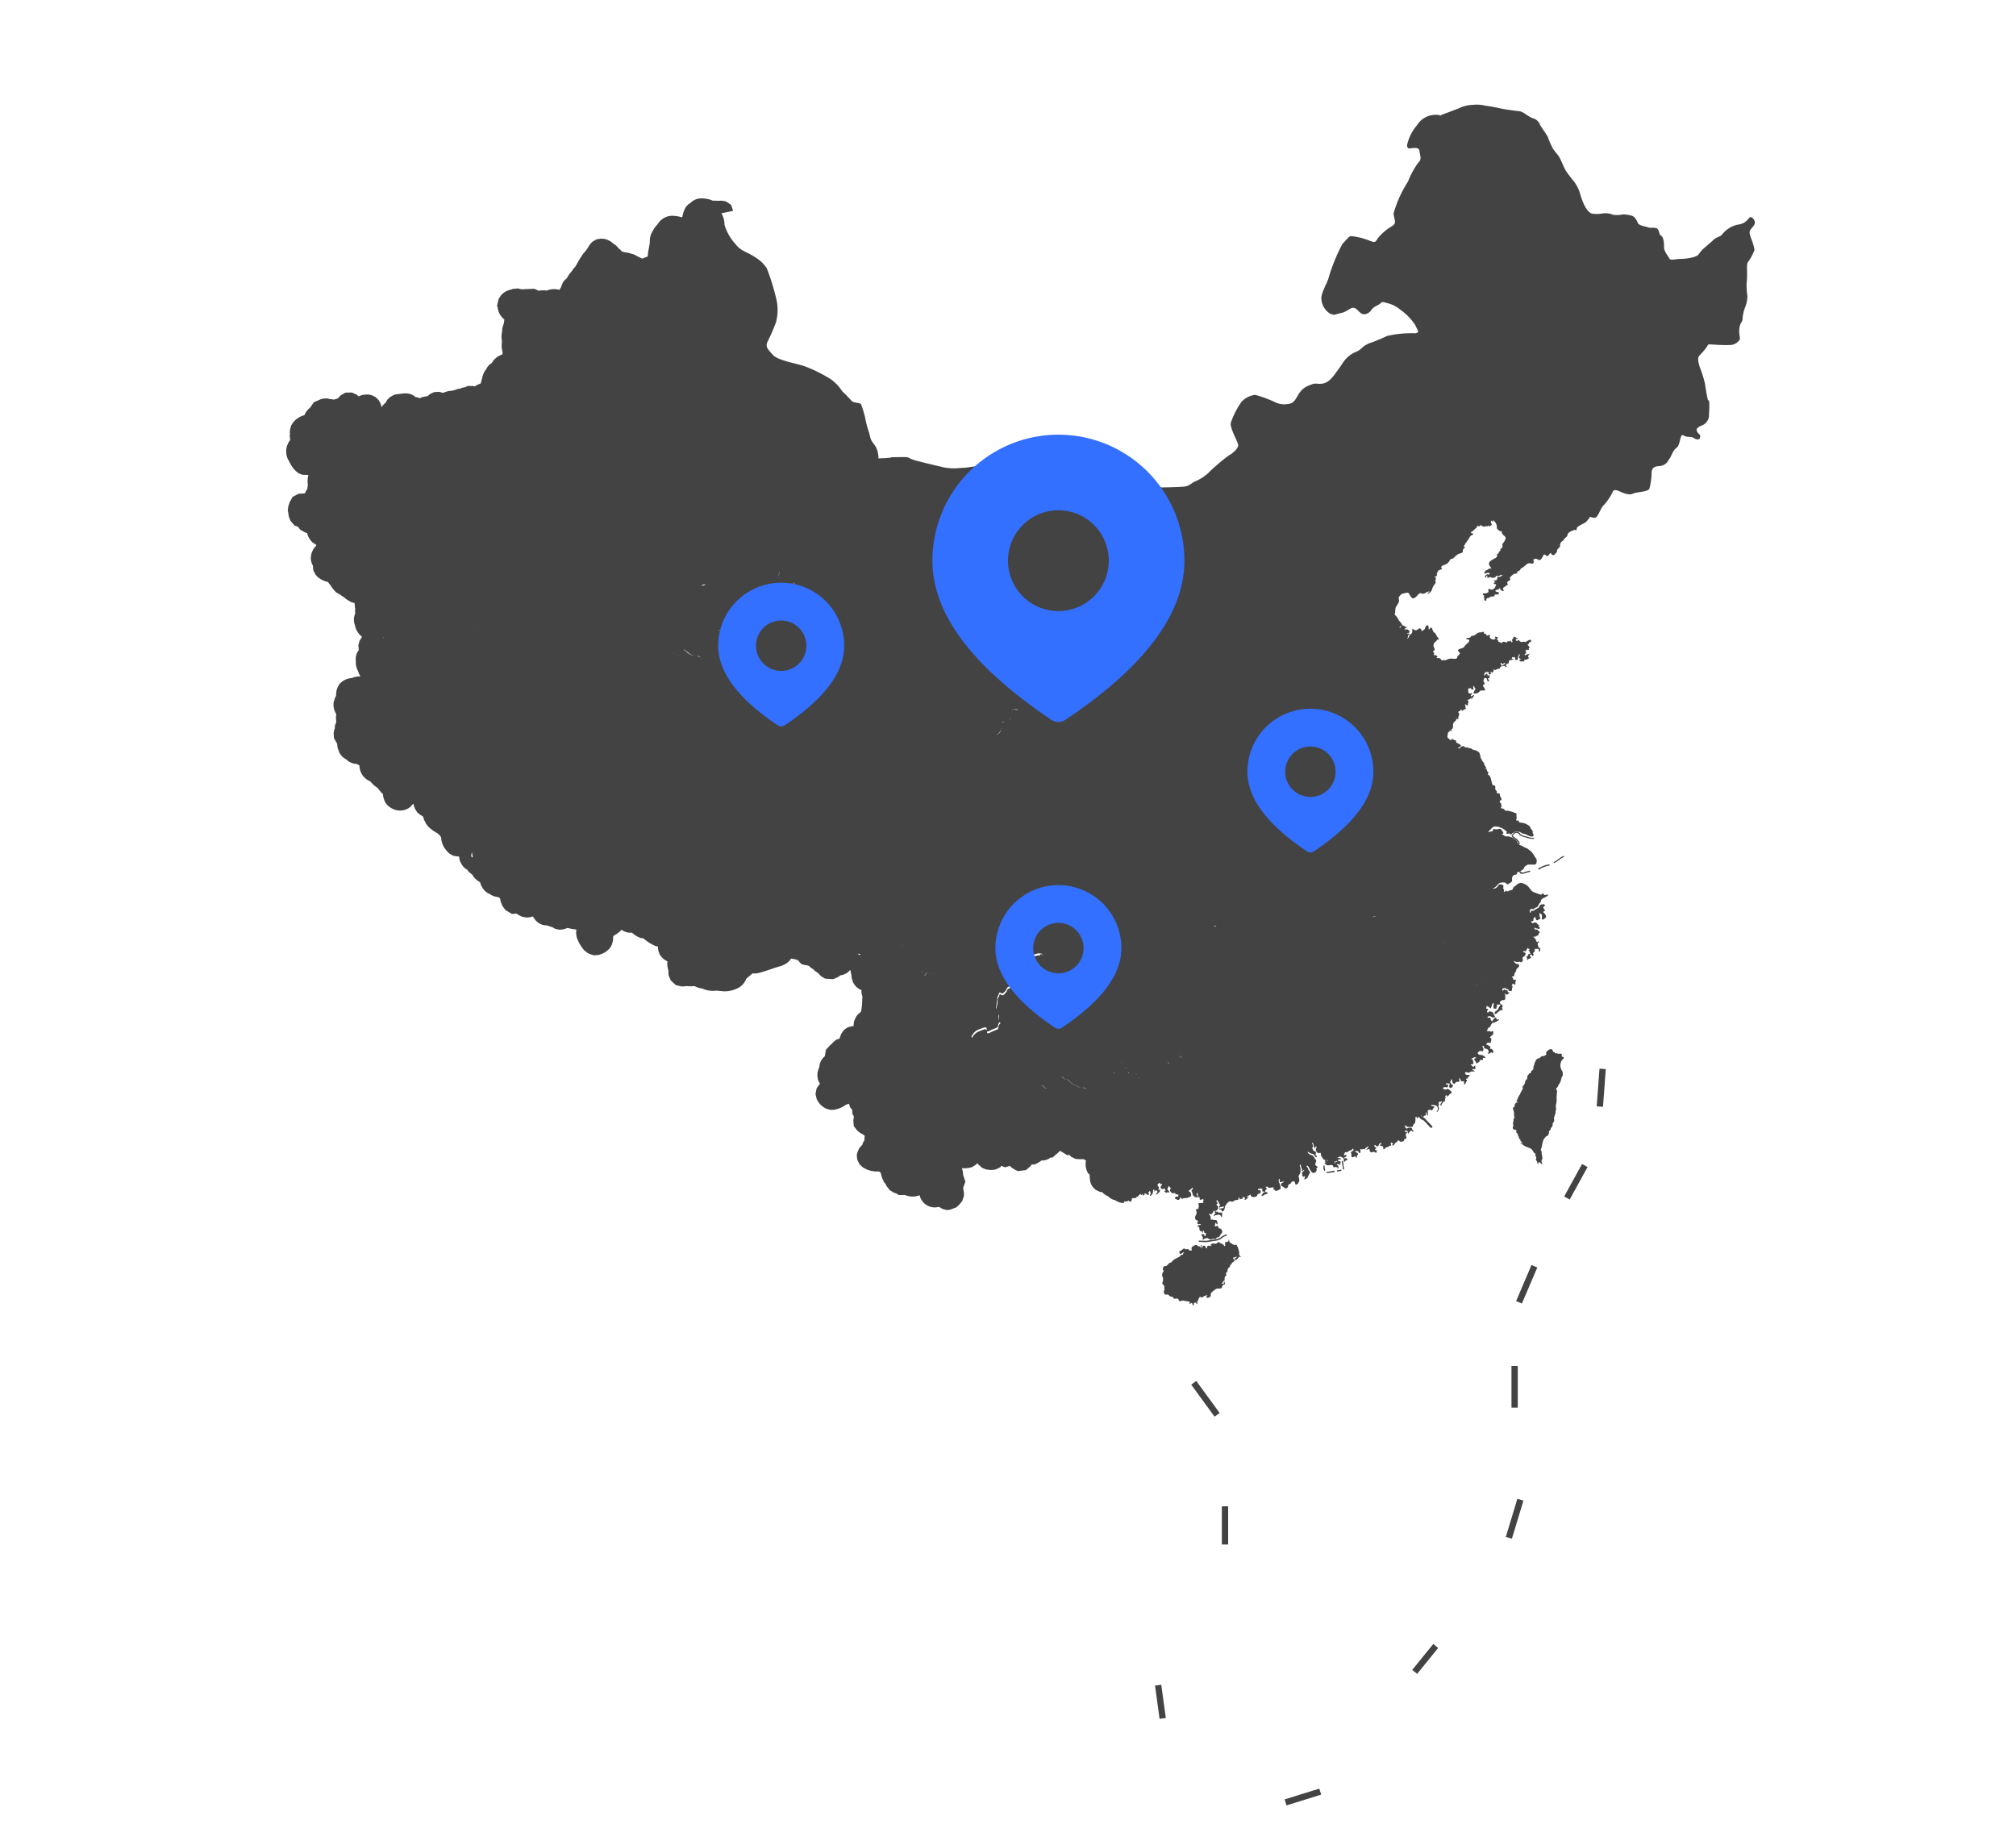 <svg id="图层_1" data-name="图层 1" xmlns="http://www.w3.org/2000/svg" viewBox="0 0 80 72.392"><defs><style>.cls-1{fill:#434343;}.cls-2{fill:#3370ff;}</style></defs><path class="cls-1" d="M69.465,9.115c.06-.094.221-.214.161-.349s-.161-.187-.222-.113a.6.6,0,0,1-.442.261,1.077,1.077,0,0,0-.623.389c-.061.094-.222.094-.349.221s-.422.349-.516.476-.074.134-.255.2a2.1,2.1,0,0,1-.563.074c-.262.02-.369.074-.422-.034s-.2-.254-.2-.435-.02-.382-.107-.443-.053-.06-.114-.221-.3-.074-.4-.114S65.047,8.954,65,8.86s-.107-.288-.308-.315a1.046,1.046,0,0,0-.315-.033,1.073,1.073,0,0,1-.362.013.809.809,0,0,0-.383-.06,1.364,1.364,0,0,1-.455.013c-.141-.04-.255-.214-.336-.4a2.636,2.636,0,0,1-.147-.422,1.592,1.592,0,0,0-.235-.456,4.809,4.809,0,0,1-.335-.443c-.087-.161-.161-.362-.235-.5s-.187-.221-.288-.4a3.938,3.938,0,0,1-.181-.422c-.054-.114-.235-.349-.308-.483a.408.408,0,0,0-.289-.261c-.2-.074-.368-.255-.516-.275s-.4-.041-.771-.114a5.545,5.545,0,0,0-.6-.108,1.316,1.316,0,0,0-.476-.033,1.348,1.348,0,0,0-.59.147l-.677.255-.019.025a.515.515,0,0,0-.209-.032.866.866,0,0,0-.731.409,1.835,1.835,0,0,0-.4.8c.02.194.127.107.288.107s.194.02.215.181.087.268-.054.4a3.157,3.157,0,0,0-.409.75A4.754,4.754,0,0,0,55.3,8.47c.02.249.141.376-.053.5a2.1,2.1,0,0,0-.5.4c-.181.194-.108.3-.4.181a2.638,2.638,0,0,0-.731-.181c-.087,0-.16.127-.341.3a7.276,7.276,0,0,0-.57,1.414c-.087.235-.3.59-.268.8a.736.736,0,0,0,.355.569c.194.074.161.021.429-.033s.355-.235.516-.2.248.322.483.235.141-.194.409-.322.127-.194.409-.107a1.257,1.257,0,0,1,.536.268,2.3,2.3,0,0,1,.59.61c.054.161.214.289,0,.322a4.308,4.308,0,0,0-1.126.107,5.569,5.569,0,0,1-.644.268c-.375.141-.322.249-.57.356a1.146,1.146,0,0,0-.516.409c-.087.14-.127.194-.322.462s-.342.376-.536.4-.235-.054-.463.053a.8.8,0,0,0-.429.322c-.127.181-.181.409-.449.429a.822.822,0,0,1-.516-.074,4.662,4.662,0,0,0-.784-.288.884.884,0,0,0-.537.268,3.224,3.224,0,0,0-.429.838c-.053.181.248.7.288.859s-.268.395-.355.428a8.184,8.184,0,0,0-.731.611,1.8,1.8,0,0,1-.569.409c-.235.087-.235.214-.557.234s-.932.034-1.126.02a1.706,1.706,0,0,0-.771.054,10.932,10.932,0,0,0-1.052.449c-.322.127-.289.107-.7.268s-.61.141-.61.054-.248-.2-.355-.2a1.788,1.788,0,0,1-.751-.087,5.542,5.542,0,0,0-.8-.429c-.342-.127-.376-.053-.483-.248a1.107,1.107,0,0,0-.483-.375,3.255,3.255,0,0,0-.824-.289c-.322-.073-.449.034-.838.034a2.02,2.02,0,0,1-.731-.034c-.375-.087-.536-.127-.965-.234s-.3-.161-.537-.161-.543.007-.543.007l.005.015-.212.018-.283.012a1.051,1.051,0,0,0-.087-.421c-.08-.161-.2-.234-.241-.429s-.127-.382-.188-.7a3.72,3.72,0,0,0-.167-.576c-.027-.114-.289-.041-.4-.175a4.665,4.665,0,0,0-.355-.362,1.747,1.747,0,0,0-.469-.489,5.877,5.877,0,0,0-.965-.483c-.336-.134-1.113-.234-1.328-.482s-.315-.316-.167-.584a7.441,7.441,0,0,0,.3-.7,1.942,1.942,0,0,0,.034-.831,8.733,8.733,0,0,0-.4-1.314,1.384,1.384,0,0,0-.449-.429c-.282-.2-.583-.248-.778-.516a1.95,1.95,0,0,1-.449-.778.926.926,0,0,0-.121-.454l.027-.009.436-.093-.08-.235L28.819,8a.71.71,0,0,0-.282-.033c-.087.007-.167-.013-.248,0l-.074-.034a1.242,1.242,0,0,0-.415-.06.6.6,0,0,0-.4.181l-.093.06-.1.114a1.206,1.206,0,0,0-.127.369l-.027.027a1.316,1.316,0,0,0-.329-.06.677.677,0,0,0-.623.328c-.007.007-.014.013-.014.02a.855.855,0,0,0-.174.235.787.787,0,0,0-.127.476c-.014.127-.047.255-.067.389s.013.181-.108.2c-.046.013-.107.053-.134.047h0l-.193-.093-.12-.067c-.074-.02-.148-.041-.222-.067l-.154-.021-.094-.026-.033-.021-.034-.046-.093-.074a.542.542,0,0,0-.182-.168L24.3,9.631l-.094-.067-.114-.053-.121-.034-.127-.007-.168.027-.167.094-.094.1-.067.107a1.372,1.372,0,0,1-.188.248,1.057,1.057,0,0,0-.1.147,2.378,2.378,0,0,0-.134.222c-.027.053-.06.1-.087.154l-.094.107a.95.95,0,0,1-.094.134.736.736,0,0,0-.12.168.273.273,0,0,0-.027.047.507.507,0,0,1-.087.08l-.081.1-.08.207a.715.715,0,0,0-.054.088h-.013a.787.787,0,0,0-.5.033.8.8,0,0,0-.309.007l-.181-.081-.288.014a.854.854,0,0,0-.134.007.489.489,0,0,1-.214-.034l-.222.02-.033.02a.763.763,0,0,0-.322.134l-.094.087-.107.155-.06.275.026.073v.034l.047.161a.859.859,0,0,0,.215.275c-.006.061-.015.121-.027.181a.726.726,0,0,0-.06.294.944.944,0,0,0-.007.389,1.038,1.038,0,0,0,.007.356c.006.033.013.073.02.107l-.02.067a.6.6,0,0,0-.248.134l-.081.074-.087.127-.094.067-.067.081-.04.06a.409.409,0,0,1-.04.067.768.768,0,0,0-.128.282c-.007.033,0,.053-.02.08l-.047.174a.923.923,0,0,0-.234.114l-.047-.013-.222-.007-.12.054-.121.02-.06.034a.685.685,0,0,0-.235.06l-.087.02a.7.7,0,0,1-.121.013.82.82,0,0,0-.181.054l-.074.02-.154-.04-.194.013-.148.067-.114.094a1.3,1.3,0,0,0-.214.04l-.094.041a.474.474,0,0,0-.168-.047.86.86,0,0,1-.08-.067l-.141-.061-.127-.02a1.391,1.391,0,0,0-.288.027.749.749,0,0,0-.215.034l-.147.08-.108.1-.08.135-.027.02-.094.094-.04.067-.02-.114-.081-.161-.134-.134-.154-.074-.127-.027h-.1l-.08.007a.733.733,0,0,0-.208.067l-.087-.074-.188-.08-.255.006-.187.108-.114.12-.141.047-.154-.02-.134-.027-.141.007-.107.027c-.087.04-.181.08-.275.12l-.141.208a.94.94,0,0,0-.141.141l-.053.081-.034.08a.872.872,0,0,0-.275.127.791.791,0,0,0-.208.208l-.047.081-.046.167-.007.108a.515.515,0,0,0,.019.075h-.026l.02.221-.013.021a.726.726,0,0,0-.074.744c.054.087.094.187.154.275a.968.968,0,0,0,.282.288l.147.054.228.006a1.018,1.018,0,0,0-.02.4,1.011,1.011,0,0,0-.02.155.575.575,0,0,0-.094.174.942.942,0,0,0-.159.016v-.01l-.1.014-.234.121-.076.141-.011.013h0l-.03.058c-.014.06-.041.114-.054.174l-.02.161.02.067a.9.9,0,0,0,.034.2l.053.134.161.188.134.046.094.121.228.127h.047l.013.068.034.087.04.067a1.156,1.156,0,0,0,.114.147l.161.107-.014.041-.087.1a1,1,0,0,0-.094.208l-.02.114a.673.673,0,0,0,.014.2l.033.1.034.06.013.181.094.181.094.1.127.087a1.17,1.17,0,0,0,.268.1c.027.034.047.061.074.094.047.06.081.121.128.181l.114.128.107.066.047.021a1.577,1.577,0,0,0,.187.127.643.643,0,0,0,.108.087c.06.04.114.067.174.1.04.013.08.02.121.033a1.11,1.11,0,0,0,.02.215,1.8,1.8,0,0,0,0,.208.57.57,0,0,0-.014.435.793.793,0,0,0,.289.483l-.02.027-.081.127-.047.175.013.16.007.027-.08.128-.04.134-.007.14.007.041a.7.7,0,0,0,.067.355l.02.047a1.052,1.052,0,0,0,.094.208.7.7,0,0,0-.329.06.958.958,0,0,0-.268.067l-.1.054-.12.1-.081.134-.033.088a.9.9,0,0,0-.034.268.819.819,0,0,0-.053.107l-.047.161L13.232,28l.02.134.047.127.047.081-.013.094a1.178,1.178,0,0,0,.013.214l-.054.134-.006.121-.02.047-.027.134.013.208.127.221c.007.053.007.107.02.167l.074.2a.851.851,0,0,0,.114.147l.074.06.08.047a.589.589,0,0,0,.128.1l.114.054.187.033.088.047a1.626,1.626,0,0,0,.026.168.822.822,0,0,0,.088.207.726.726,0,0,0,.274.242l.047.02c.014.007.041.053.054.06a1.032,1.032,0,0,0,.248.208,1.153,1.153,0,0,0,.2.235.8.8,0,0,0,.114.362l.054.067.053.053a.927.927,0,0,0,.2.121.724.724,0,0,0,.268.054l.127-.014a.693.693,0,0,0,.2-.08l.074-.054.087-.094.04-.027.013.081.047.127.094.141.107.087c.041.02.074.047.114.067l.047.154.04.054.021.067.093.121a1.522,1.522,0,0,0,.369.268.438.438,0,0,0,.1.087l.047.081c.006.04.006.08.013.114a.94.94,0,0,0,.127.315l.108.134.087.08.154.087.2.027.027-.007v.041l.027.134.033.067a.865.865,0,0,0,.1.161l.08.08.081.047.04.06.087.081.067.047a.741.741,0,0,0,.228.254.486.486,0,0,0,.087.054.886.886,0,0,0,.047.134.787.787,0,0,0,.1.161.6.6,0,0,0,.248.181.635.635,0,0,0,.328.114l.047.034.02.013c.014.047.02.094.034.134a.791.791,0,0,0,.087.208l.107.134.248.148.181-.014a1.274,1.274,0,0,0,.2.114l.094.027.108.013.127-.007.1-.033.047.033a.635.635,0,0,0,.128.168l.087.067.094.047.087.027.174.02a.458.458,0,0,0,.161.054l.128.073.154.034.127-.007a.7.7,0,0,0,.2-.06.681.681,0,0,1,.1.02,1.539,1.539,0,0,0,.261.04.682.682,0,0,0,.034.369,1.535,1.535,0,0,0,.274.456l.135.107.114.054.16.04.161-.014.1-.033a1.5,1.5,0,0,0,.181-.087l.127-.107.074-.094.054-.108.033-.127a.62.62,0,0,0,.007-.161.212.212,0,0,1,.047-.06,1.169,1.169,0,0,0,.288-.221l.134.073.148.041h.127a.221.221,0,0,1,.047.033.95.95,0,0,0,.3.174l.12.021a1.5,1.5,0,0,0,.315.221,1.418,1.418,0,0,0,.161.08l.094.02v.067l.02.114.047.128.081.114.094.087.134.08a.8.8,0,0,0,.04.356,1.094,1.094,0,0,0,.013.214l.081.188.2.181.214.053a.957.957,0,0,0,.2-.013,1.874,1.874,0,0,0,.335,0,.69.69,0,0,0,.3.094l.04.02a.967.967,0,0,0,.415.074c.041,0,.081-.007.121-.007.094.007.188.02.282.027a1.2,1.2,0,0,0,.569-.134.676.676,0,0,0,.316-.362c.08-.074.167-.141.248-.215a.8.8,0,0,0,.308-.033c.2-.054.4-.128.6-.195.081-.026.161-.047.242-.073a.935.935,0,0,0,.214-.108l.087-.073.074-.088.013-.02.094.02.061.007a.83.83,0,0,0,.107.034,2.019,2.019,0,0,0,.147.16,1.514,1.514,0,0,0,.249.054l.06.027a.4.4,0,0,0,.08.074l.067.04.081.08.114.074.127.134.161.094.322.02.181-.08.107-.074.107-.02.155-.074.127-.12c.007.066.027.133.04.2l.013.12.047.161.054.094.081.1.127.093.08.034a.583.583,0,0,0,.041.261c-.021.108-.007.222-.021.329-.006.08-.02.161-.033.241-.007.027-.027.04-.04.061a.506.506,0,0,0-.148.147l-.04.074-.033.073-.027.081-.014.161a.79.79,0,0,0-.248.06l-.134.094L33.4,41a.849.849,0,0,0-.08.214l-.121.04a.847.847,0,0,0-.208.188l-.02.007-.194.208-.047.261a.589.589,0,0,0-.188.275.483.483,0,0,0-.027.141c-.006.02-.013.033-.02.053a1.017,1.017,0,0,0-.053.181l-.007.121.02.141a.942.942,0,0,0,.087.181l-.02.013-.114.161-.047.228.047.2.067.121.087.107a.912.912,0,0,0,.181.134l.094.041.114.026h.128a1.087,1.087,0,0,0,.5-.208.492.492,0,0,0,.107-.033h.007l.04.14.081.094.013.174.06.1-.026.147.02.235.127.161a.705.705,0,0,0,.228.161l.081.06L34.3,45.2l.007.047a.49.49,0,0,0-.087.181l-.1.107a.825.825,0,0,0-.121.309l.021.188.087.167.107.107a1.013,1.013,0,0,0,.664.181l.067.047.053.2.094.2.061.06.013.054.141.181.174.107.08.02.1.067h.248a.494.494,0,0,0,.107.034.727.727,0,0,0,.476-.027.617.617,0,0,0,.733.471l.032-.008.154.087.167.04.114-.013.248-.088.114-.1.128-.154.067-.2a.84.84,0,0,0-.034-.315l.094-.255-.094-.288a.6.6,0,0,0-.047-.248,1.125,1.125,0,0,0,.4-.04l.161-.1.047-.06.02.027c.06.053.114.1.167.154l.161.067.148.02a1.035,1.035,0,0,0,.248-.02l.174-.087.04-.054.154.06.182-.06a.814.814,0,0,0,.335.208l.308-.04.194-.168.027-.054h.114a1.023,1.023,0,0,0,.282-.16.524.524,0,0,0,.355-.114h.081l.281-.248.007-.027.3.181.08-.014.067.074.168.081A.992.992,0,0,0,42.9,46H43l.094.054a.721.721,0,0,0,.08.5l.067.067a1.134,1.134,0,0,0,.007.154.593.593,0,0,0,.121.335l.107.107.187.087h.068a.6.6,0,0,0,.241.168.487.487,0,0,0,.275.154.617.617,0,0,0,.3.114h.047l.014-.067.033.014.047-.014h.047l.054-.033.027.033.047.02a.235.235,0,0,0,.046-.067c.007-.013.007-.06.014-.073s.027,0,.04-.007a.222.222,0,0,1,.094.007L45.1,47.5l.053-.02.074-.081.034-.02.02.047.047-.027.025-.025-.005.052s.04.014.053.007.027-.007.021-.02-.034-.047-.014-.047.081,0,.094.02.013.027.034.027.067,0,.067-.014a.035.035,0,0,0-.007-.026c-.013-.014-.04-.027-.027-.047a.784.784,0,0,1,.054-.061s.02-.006.02.021a.158.158,0,0,0,.02.06.108.108,0,0,1-.007.047c-.006.013-.033.033-.027.053s.027.007.041,0a.211.211,0,0,0,.073-.094.525.525,0,0,0,.014-.087c0-.02.006-.067.033-.06s.02.02.02.04-.013.041,0,.041a.224.224,0,0,0,.034-.027c.007-.007.04-.034.06-.014s.027.027.02.067-.02.027-.033.047-.034.04-.014.04a.052.052,0,0,0,.054-.02,1.019,1.019,0,0,0,.081-.08c.02-.02.033-.074.02-.081a.043.043,0,0,0-.027-.006c-.014,0-.054.006-.04-.02s.013-.027.026-.034-.013-.054-.013-.054-.054-.067-.047-.087a.237.237,0,0,1,.054-.06c.02-.013.033-.034.04-.02s.007.053.027.053.02-.006.04-.006.033,0,.027.013a.713.713,0,0,0-.054.081c-.006.02-.013.06.007.08s.027.027.053.027.074-.02.094-.013.014.006.014.033,0,.02.013.02.02.02-.007.027-.04.027-.026.04.026.007.033.02a.031.031,0,0,0,.04.018l.007,0c.027-.014.02-.014.047-.014s.081.007.067-.013a.346.346,0,0,0-.047-.06c-.013-.014-.04-.021-.033-.047a.4.4,0,0,1,.047-.121c.013-.007.02,0,.033.02s.027.04.04.04.047.007.027.02-.047.027-.047.054a.136.136,0,0,0,.027.087.287.287,0,0,0,.074.06c.02,0,.047-.006.053-.006s.034-.014.047,0,.027.047.061.047.073.006.073.033-.006.047-.02.054-.006.013-.027.007-.04-.014-.053,0-.047.053-.034.067.007.02.034.026a.105.105,0,0,1,.047.021c.006.006.006.013.04.013s.04-.007.047-.02.027-.02.033-.047.014-.054.027-.034.02.054.04.054a.1.1,0,0,0,.047-.007.179.179,0,0,1,.067-.02.23.23,0,0,0,.074,0,1.011,1.011,0,0,0,.134-.047.092.092,0,0,0,.054-.067.108.108,0,0,0-.014-.053c-.006-.021.007-.047-.026-.067a.273.273,0,0,0-.054-.027.022.022,0,0,1,0-.029l0-.005c.02-.02.054-.033.067-.047a.261.261,0,0,0,.047-.047c.013-.02.007-.033.02-.02s.034.034.027.047-.06.04-.054.061-.006.033.007.047a.122.122,0,0,1,.027.06.149.149,0,0,0,.04.1c.034.027.04.047.06.054a.132.132,0,0,1,.081.027c-.007-.014.02-.014.013-.034a.192.192,0,0,1-.013-.053c0-.013-.007-.014-.007-.021s-.007-.093.007-.093.033.073.04.067h0a.064.064,0,0,0-.014.048v.02a.157.157,0,0,0,.006.053l.04-.026.028.033c.013.02.006.047.006.067s.021.02.041.02a.359.359,0,0,0,.08-.027c.02-.006.02.007.027.021a.107.107,0,0,1-.007.066.078.078,0,0,0,.007.054c.007.02-.034.014-.054.014s-.08.006-.12.006-.014.074-.007.108-.013.053-.013.067a.307.307,0,0,1-.014.067c-.007.006-.02,0-.033-.02s-.034.026-.047.046-.007.027,0,.041a.136.136,0,0,1,.02.073.238.238,0,0,1-.034.1.177.177,0,0,0-.026.074c-.014.047.026.107.033.127s.013-.007.02-.02.04.033.054.054-.014.046-.02.06a.041.041,0,0,0,.006.04.118.118,0,0,0,.054.02.5.5,0,0,1,.054-.006c.04,0,.033.006.026.013a.09.09,0,0,1-.053.027.166.166,0,0,0-.074.027c-.033.02.027.04.047.047s.02.033.02.047a.84.84,0,0,0,.013.087c.006.034.041.026.067.033s.027.034.041.054.013.013.02.006,0-.033,0-.06,0-.02.013-.027.041.054.047.081.027.02.047.02.007.047.007.06a.1.1,0,0,1-.027.067c-.02.013-.033-.06-.047-.073a.124.124,0,0,0-.087-.007c-.027.007.027.094.04.114a.224.224,0,0,1,0,.073c-.007.021.007.041.027.027s.013-.02.034-.033a.083.083,0,0,1,.053-.014c.02,0,.047-.02.074-.013s.053.033.087.047a.084.084,0,0,0,.054.007.1.1,0,0,0,.06-.021c.013-.02.047-.006.067,0a.055.055,0,0,0,.047,0c.02-.006.034-.026.054-.046a.281.281,0,0,1,.093-.034c.027-.013.02-.04.034-.06a.55.55,0,0,1,.047-.061.144.144,0,0,0,.04-.067.176.176,0,0,0-.027-.114c-.02-.026-.087-.033-.1-.04a.407.407,0,0,1-.047-.094c-.013-.027-.034,0-.047.007a.048.048,0,0,1-.06,0c-.034-.02,0-.04,0-.06a.142.142,0,0,1,.02-.067c.02-.027.033.026.033.04s.014.013.034.013.006-.06.006-.08a.274.274,0,0,0-.026-.067c-.02-.034-.094-.02-.108-.02a.061.061,0,0,1-.047-.014c-.02-.02-.02,0-.06,0s-.02-.06-.02-.08a.207.207,0,0,0-.04-.094c-.027-.04-.027-.034-.027-.054s.013-.02.04,0,.034.014.067-.006.04-.067.061-.094.02-.027.046-.027.014.054.007.06-.007.014.02.02,0,.034-.013.047a.232.232,0,0,0-.047.061c-.013.02,0,.027.013.02a.6.6,0,0,1,.067-.034.254.254,0,0,1,.067-.006c.014,0,.02-.014.054-.014a.1.1,0,0,1,.087.074c.027.047.04.013.04-.013a.7.7,0,0,0,.007-.121c-.007-.034-.094-.02-.121-.02a.055.055,0,0,1-.053-.027c-.014-.02-.027-.007-.04-.007s-.014.007-.041-.013.014-.027.034-.04a.294.294,0,0,0,.06-.067.23.23,0,0,0,0-.074.064.064,0,0,0-.033-.047.057.057,0,0,1-.027-.047c-.007-.02.007-.027.027-.027s.013-.007.013-.02-.02-.034-.033-.06-.014-.047,0-.061.04.02.053.047a.2.2,0,0,1,.027.054.636.636,0,0,0,.054.087c.013.027-.027.027-.034.034s0,.047,0,.067.02,0,.034-.014.04-.006.067-.006.033-.014.053-.027.027.027.02.047-.013.026-.033.026-.087.014-.107.014-.034,0-.034.027.034.013.034.013a.13.13,0,0,1,.033-.007c.014,0,.027.034.027.061s.027.02.04.02A.123.123,0,0,0,48.585,48a.361.361,0,0,0,.02-.107.281.281,0,0,1,.041-.081.255.255,0,0,0,.04-.053.718.718,0,0,1,.094-.081c.026-.013.08.007.114.007a.1.1,0,0,0,.067-.02c.013-.014.033-.034.053-.034a.5.5,0,0,1,.094-.013c.027,0,.034-.013.034-.054s.013-.026.04-.026.013.02.007.04.013.013.04.006a.5.5,0,0,1,.067-.013c.02-.007.02-.013.02-.047s.007-.027.02-.027.02.007.034.02.02.007.033.021.007.02-.013.06.047.007.074-.014a.668.668,0,0,1,.08-.06c.02-.013-.007-.02-.027-.02a.03.03,0,0,0-.033.02c-.007.007-.02.007-.007-.02a.091.091,0,0,1,.053-.047c.021-.007.021-.013.041-.02a.109.109,0,0,0,.04-.034c.007-.007.02.014.02.034s.02.04.047.054a.217.217,0,0,0,.087.013c.02-.007.081-.013.094-.027a.164.164,0,0,0,.04-.067.063.063,0,0,1,.061-.04.061.061,0,0,0,.046-.02c.021-.014.021-.061.021-.094s-.041-.02-.061-.02a.044.044,0,0,1-.047-.04c-.007-.033.02-.02.041-.014s.033-.013.06-.02.047.02.067.02.013.02.007.034-.007.013-.007.047.054.02.074.02.02.02.013.04-.04.013-.054.007-.013.02-.013.04-.033.033-.047.067.027.02.047.013a.116.116,0,0,0,.047-.02.249.249,0,0,1,.047-.033.313.313,0,0,0,.08-.02c.02-.014.02-.007.02-.034s-.033-.034-.06-.034-.027,0-.033-.033.033-.074.06-.094-.02-.033-.04-.06.033-.027.067-.027.027.02.033.034.04.006.067.006a.3.3,0,0,1,.074-.006.305.305,0,0,0,.054-.014c.027-.007.013.04.013.067s.02.034.034.027.02.034.04.047.053,0,.08-.013a.607.607,0,0,0,.094-.041c.014-.006.027-.013.034-.047a.557.557,0,0,0-.02-.134c-.014-.047-.034-.08-.047-.114a.182.182,0,0,1-.007-.08.058.058,0,0,1,.033-.047c.021-.007.007.027,0,.047a.27.27,0,0,0,.021.08c.006.014.026.007.047,0a.1.1,0,0,1,.033-.006c.013,0,.02-.014.034-.027s.02.02.02.033-.054.034-.074.047-.02.04-.02.074.033.047.047.054a.079.079,0,0,1,.047.026.737.737,0,0,0,.067.047.119.119,0,0,0,.053,0,.12.12,0,0,0,.04-.026.194.194,0,0,0,.027-.081c.007-.027.014-.04.034-.047a.351.351,0,0,0,.06-.033c.02-.014.02-.034.027-.047s.013-.014.027-.02.04-.014.053-.02a.03.03,0,0,1,.034,0,.081.081,0,0,1,.033.046c.007.027.007.041.014.061s.02.02.033.02a.114.114,0,0,0,.054-.02c.013-.007.027-.041.04-.061a.347.347,0,0,1,.027-.046.543.543,0,0,0,0-.114c-.007-.014-.013-.041-.02-.061a.083.083,0,0,1,.007-.06c.015-.025.03-.05.047-.074a.312.312,0,0,0,.02-.1v-.094a.32.32,0,0,0-.02-.081.239.239,0,0,1-.014-.06c0-.02.014-.014.027-.014s.027.047.027.061a.079.079,0,0,0,.007.04.321.321,0,0,1,.026.067.11.11,0,0,1,0,.067c0,.014.014.02.021.014a.185.185,0,0,0,.033-.021c.007-.006.013-.02.027-.026s.006.006.006.02-.02.033-.033.04a.164.164,0,0,0-.04.047.283.283,0,0,0,.013.147c.014.034.04.014.054.007a.068.068,0,0,1,.04-.007c.02.007,0,.034-.007.047a.277.277,0,0,0-.013.067c-.007.04.047-.006.053-.013s.021-.007.034-.013A.122.122,0,0,0,51.9,46.7a.4.4,0,0,0,.033-.08c.007-.014.02-.02.034-.041a.142.142,0,0,0,.013-.073c0-.02-.02-.04-.047-.067s-.02-.061-.033-.087-.047-.047-.054-.068.013-.02.034-.02.026.014.04.027a.459.459,0,0,1,.047.094.667.667,0,0,0,.1.141.063.063,0,0,0,.047.02.164.164,0,0,0,.054-.013c.02-.007.047-.02.053-.034a.281.281,0,0,1,.021-.047c.02-.02.013-.02.006-.033a.117.117,0,0,0-.02-.034c0-.007,0-.007.014-.013s.02-.007.026-.02a.073.073,0,0,0,.007-.041c.007-.02-.033-.04-.047-.047s-.02-.013-.033-.04.02-.1.026-.114a.189.189,0,0,0,.007-.067c0-.02-.027-.033-.04-.04s-.014-.02-.02-.047-.047-.06-.067-.087-.094-.04-.107-.047a.208.208,0,0,1-.067-.047c-.021-.02-.034-.027-.034-.054s.06.014.074.027a.163.163,0,0,0,.06.027.127.127,0,0,0,.054.014.084.084,0,0,1,.053.026.713.713,0,0,1,.054.081.056.056,0,0,0,.047.026c.013,0,.013,0,.02-.02s-.02-.04-.027-.053-.02-.007-.027-.027.014-.04.02-.06a.058.058,0,0,0-.02-.061.12.12,0,0,0-.06-.026c-.02,0-.027-.021-.034-.041a.166.166,0,0,0-.026-.047c-.014-.02.006-.047.013-.067a.169.169,0,0,0,.007-.067c0-.033-.034-.06-.04-.073s.006-.021.013-.027a.092.092,0,0,1,.04.033c.007.014.007.034.014.054a.651.651,0,0,1,.02.107c0,.02.013.02.026.007a.118.118,0,0,0,.027-.04c.007-.014.014-.007.027-.021s.014.041.014.047a.047.047,0,0,1-.014.027.043.043,0,0,0-.013.034.422.422,0,0,0,.02.1.032.032,0,0,0,.027.014c.006,0,.006.006.013.013a.054.054,0,0,0,.014.027c0,.007.02.007.033.007a.239.239,0,0,0,.06-.014c.021,0,.027.02.034.034a.224.224,0,0,1,.007.073.066.066,0,0,0,.026.047.106.106,0,0,1,.027.047c.014.02.04.047.047.061s.04.013.054.02.013.02.013.033a.055.055,0,0,1-.02.034c-.007.007.007.013.013.013a.157.157,0,0,0,.047-.013c.007-.014.021-.02.027-.034a.044.044,0,0,1,.034-.026h.026a.738.738,0,0,0-.161.128l.034.033.034-.031a.049.049,0,0,0,0,.017c0,.007-.011.009-.014.021-.006.033.074.04.1.04a.426.426,0,0,0,.094-.013h.053c.027,0,.054.067.061.08s.02.013.033.013.02-.006.034-.02.027.014.033.02.014.007.034-.013.013.02.02.034a.073.073,0,0,0,.02.026c.007.006.013.007.013-.013V46.35a.088.088,0,0,0,.008-.042.079.079,0,0,0-.047-.073.035.035,0,0,1-.017-.019c0-.008,0-.017.017-.022a.176.176,0,0,1,.081.02.064.064,0,0,0,.033.007c.006,0,0-.015,0-.025a.021.021,0,0,0,.01-.028v-.017a.037.037,0,0,0,.012-.024c0-.005-.006,0-.008-.007v-.006c.02-.013-.007-.04-.027-.027s0-.006-.027-.006-.027-.014-.06.006c-.027,0-.02.02-.047.02s-.04.014-.047.047-.02.007-.02-.02.007-.013-.014-.027,0-.009.008-.014H53c.014,0,.027-.014.041-.02a.043.043,0,0,1,.027.006c.013.007.013,0,.02-.006l.026-.027c.007-.007,0-.01-.009-.013s.012-.021,0-.021S53.077,46,53.066,46a.337.337,0,0,1,.1.016.068.068,0,0,0,.02.007l.02-.04c0-.007-.014-.014-.02-.014a.32.32,0,0,0-.119-.016.4.4,0,0,1,.052-.031c.02-.006.027-.013.054-.02a.069.069,0,0,1,.067.02c.007.013.04.014.053.021a.09.09,0,0,1,.027.047.417.417,0,0,1,.007.093c-.007.021.013.021.027.021s.02-.021.033-.034a.066.066,0,0,1,.034-.02.39.39,0,0,0,.047-.02A.066.066,0,0,0,53.474,46c0-.006-.02-.013-.033-.02l-.04-.02c-.007-.007-.027.007-.041.013s-.013,0-.02-.013.007-.02.014-.027.04-.013.053-.027a.113.113,0,0,0,.021-.033c.007-.013.013-.02,0-.034s-.041-.006-.054,0a.079.079,0,0,1-.04.007c-.021,0,0-.04.013-.06s.013-.04.027-.054.027-.007.047-.007a.122.122,0,0,0,.053-.013.12.12,0,0,0,.041-.02c.006-.013.033-.027.047-.034a.174.174,0,0,1,.06-.013c.02-.007.02-.02.033-.034s.007-.013.02-.02.027.007.034.02a.03.03,0,0,1,0,.034.227.227,0,0,1-.06.047.124.124,0,0,0-.041.047c-.006.013.014.027.014.04s.007.034.007.054a.3.3,0,0,0,.006.073c.007.02.02.027.034.02a.12.12,0,0,0,.06-.026c.02-.014.014-.007.04-.007s.041.027.054.047.013.007.02-.007,0-.047.007-.067a.059.059,0,0,1,.02-.033c.013-.014.02-.014.02-.034s-.02-.04-.04-.053a.105.105,0,0,0-.047-.021c-.027-.013-.02-.013-.027-.033s.007-.013.034-.013h.04a.055.055,0,0,0,.033-.007c.014-.007.021.027.021.04a.092.092,0,0,0,.033.04c.007.007.02.007.033-.006s.021-.021.021-.034a.109.109,0,0,0-.007-.04.079.079,0,0,1-.007-.04.032.032,0,0,1,.014-.027c.006-.007.013,0,.04.006s.033-.006.053-.013a.1.1,0,0,1,.061.013c.014.006.02-.02.027-.033a.121.121,0,0,1,.047-.04c.02-.007.053-.041.08-.047s.007.033-.007.04a.079.079,0,0,0-.033.047c-.007.02-.034.02-.04.027s.006.006.006.013.034,0,.047,0,.027-.02.04-.02a.06.06,0,0,1,.041.02c.013.014,0,.02,0,.034s-.007.02,0,.027a.082.082,0,0,0,.107.04.141.141,0,0,1,.054-.007.119.119,0,0,1,.06.02.053.053,0,0,0,.04.014c.014,0,.014-.034.014-.047a.09.09,0,0,1,.02-.047c.013-.014-.02-.007-.041-.007a.049.049,0,0,1-.04-.013c-.02-.007.047-.068.047-.068s0-.02-.007-.026a.086.086,0,0,0-.047-.014c-.02,0-.013-.04-.02-.053s0-.02.014-.027a.032.032,0,0,1,.04.013c.007.014.034.02.047.034a.045.045,0,0,0,.047-.007c.02-.013.02-.04.033-.067a.1.1,0,0,1,.041-.047.053.053,0,0,1,.053-.007c.02.014-.007.034-.027.047a.053.053,0,0,0-.02.047c0,.02.047.02.061.02a.054.054,0,0,1,.04.014c.02.014.027.08.027.107s.026.013.033.007A.72.72,0,0,1,55,45.537c.014-.006.047-.013.074-.02s.054-.04.067-.047a.166.166,0,0,1,.054-.006c.02,0,.006-.02.006-.034s-.013-.033-.013-.047a.079.079,0,0,1,.007-.04c.006-.013.04.013.047.02s.033.007.046.007-.026.04-.033.047a.055.055,0,0,0-.007.033c0,.02.034.014.054-.006a.389.389,0,0,0,.06-.074c.02-.034.061-.047.074-.06a.073.073,0,0,0,.034-.041c.006-.02.006-.013.026-.013s.054.04.067.047.027.007.061,0a.19.19,0,0,0,.08-.027.1.1,0,0,0,.02-.067c0-.02.034-.007.054-.014a.046.046,0,0,0,.033-.046c0-.014-.02-.074-.026-.108s.006-.04.02-.06.027-.02.027-.047-.047-.013-.061-.013-.02,0-.027-.02a.021.021,0,0,1,.013-.027h0s.06-.007.074-.007.026.02.026.034a.7.7,0,0,0,.014.08c.013.034.04-.033.06-.06A.1.1,0,0,1,56,44.874c.02-.007.033.013.047.027s.027.006.047-.014-.027-.027-.041-.04-.013-.027-.02-.054-.02-.033-.053-.04a.145.145,0,0,0-.094.007.427.427,0,0,1-.067.027c-.027.006-.061-.061-.067-.1s.013-.033.02-.027a.255.255,0,0,0,.047.04.111.111,0,0,0,.073.02h.074a.275.275,0,0,0,.081,0c.02-.006.02-.046.027-.06s.006-.027.02-.033a.268.268,0,0,0,.06-.074.578.578,0,0,0,.013-.181.059.059,0,0,1,.021-.054c.013-.013.026.014.033.034s.04.006.047,0-.007-.014.033-.02c.012,0,.01-.009.012-.014a.246.246,0,0,0,.109.114c.013.007.033.007.047.014a1.3,1.3,0,0,1,.174.174c.074.081.161.181.174.127l.034-.033s-.087-.1-.168-.181c-.04-.04-.08-.087-.114-.121s-.053-.06-.08-.067a.062.062,0,0,1-.023-.007l.009-.006a.109.109,0,0,1,.027-.04c.014-.021.047-.021.074-.027s.007-.047.007-.067-.007-.034.013-.054.02.067.033.1.027.02.034.013.013-.02,0-.04,0-.034,0-.067a.124.124,0,0,0-.007-.054c-.006-.02,0-.027.02-.04a.192.192,0,0,1,.088-.014c.027,0,.026.014.053.021s.034-.041.041-.054.04-.047.06-.074-.04-.033-.067-.04a.129.129,0,0,1-.061-.027c-.013-.006,0-.02.021-.02a.561.561,0,0,1,.1.007.3.3,0,0,1,.1.033.143.143,0,0,1,.033.047.386.386,0,0,1,.02.074.3.3,0,0,1-.047.094c-.013.013.007.033.014.027a.418.418,0,0,0,.04-.054.111.111,0,0,0,.027-.054.18.18,0,0,0-.014-.1.1.1,0,0,1,.014-.087c.013-.02,0-.027-.007-.047a.068.068,0,0,1,.027-.067c.02-.013.027-.007.047,0a.038.038,0,0,0,.033-.014.022.022,0,0,1,.027,0c.007.007-.04.067-.047.081a.155.155,0,0,0-.02.067c-.007.047.034.013.047-.014a.724.724,0,0,1,.067-.114c.02-.02.047-.006.06-.02s.007-.04.007-.074a.139.139,0,0,1,.027-.073c.013-.027.013-.02-.013-.04s.02-.041.04-.054.027,0,.027.034.046-.007.06-.021a.443.443,0,0,0,.047-.06c.007-.013.027-.013.054-.027s.02-.027.02-.04-.007-.027-.027-.054a.53.53,0,0,0-.108-.08c-.02-.014-.046.007-.087.02a.123.123,0,0,1-.114-.047c-.02-.033.027-.04.061-.047a.241.241,0,0,1,.1.007c.034,0,.027-.014.027-.027a.049.049,0,0,1,.013-.04c.014-.014.007-.014,0-.034s-.046-.006-.08-.013,0-.04.02-.047.027,0,.047.007a.064.064,0,0,0,.047,0c.013-.007.027.006.027.026a.339.339,0,0,1-.02.074.077.077,0,0,0,.02.061c.014.021.054.02.08,0a.11.11,0,0,0,.047-.081c.007-.033-.013-.04-.047-.04s-.02-.02-.02-.034-.027-.026-.04-.047.007-.033.02-.053.014-.054.027-.067.027.006.033.02a.245.245,0,0,1,0,.067.1.1,0,0,0,.061.08c.04.027.033,0,.06-.026s.027-.034.054-.041a.425.425,0,0,1,.087-.006c.013,0,.02-.021.027-.041s-.02-.06-.014-.08.02-.02.034-.007a.382.382,0,0,1,.04.087c.007.02.02.02.04.02h.054c.027,0,.027.007.027.027a.305.305,0,0,1,0,.074c-.007.02.02.02.033.02s.034-.053.04-.074a.553.553,0,0,1,.041-.067c.014-.027-.007-.026-.021-.04a.036.036,0,0,1-.013-.033c0-.014.02-.014.047-.014s.027-.027.027-.04a.478.478,0,0,1,.047-.054c.007-.013.02-.013.02-.033s-.027-.02-.047-.02H58.2c-.02,0-.04-.014-.04-.02a.054.054,0,0,0-.02-.041c-.021-.02.013-.047.033-.047a.1.1,0,0,1,.06.014c.014.013.014.007.034.007a.233.233,0,0,0,.074-.021c.013-.006.02-.02.04-.026a.637.637,0,0,1,.107,0c.02,0,.02,0,.027-.014s-.054-.033-.074-.047-.006-.02-.006-.033.067,0,.093,0,.021-.007.021-.027a.11.11,0,0,0-.007-.047c-.007-.02.007-.04,0-.06s-.047.027-.074.04-.033-.013-.047-.034-.047-.026-.06-.046.074-.021.094-.027.013-.034.013-.047-.007-.034-.007-.047a.386.386,0,0,0-.02-.074c-.006-.02-.033-.02-.053-.027s.053-.047.073-.053.014-.014.034-.02a.3.3,0,0,1,.074.006c.026.007-.027.041-.061.061s.02.06.041.087a.15.15,0,0,1,.026.073c.007.027.034.007.054-.006a.163.163,0,0,1,.06-.027c.021-.007.014-.04.02-.054a.168.168,0,0,1,.068-.04c.013-.007.02,0,.046.007s.027-.007.027-.014a.493.493,0,0,1-.007-.06c0-.027.074-.007.088-.007s.02-.006.013-.026-.047-.034-.067-.054a.127.127,0,0,0-.074-.034.4.4,0,0,1-.107-.02c-.033-.006-.04-.027-.054-.047s0-.026.007-.033a.127.127,0,0,0,.027-.034c.007-.013.013-.013.027-.02a.5.5,0,0,1,.067-.013c.027,0,.027.013.06.02s.027-.034.027-.047a.057.057,0,0,1,.013-.04c.007-.02-.006-.027-.013-.04a.333.333,0,0,1-.027-.061c-.007-.02,0-.027.02-.033s.027.006.027.02a.261.261,0,0,0,.034.074.186.186,0,0,0,.087.033c.033,0,.067.06.074.08a.174.174,0,0,1-.014.081c-.013.02-.007.04.02.027a.17.17,0,0,0,.081-.047c.033-.027.04,0,.06.027s.033-.047.04-.074-.013-.027-.02-.047-.027-.027-.04-.04a.059.059,0,0,0-.06-.007c-.021.007,0-.067.006-.087s-.013-.027-.04-.027-.027,0-.04-.027-.014-.013-.067-.027,0-.026.006-.06.108-.013.135-.02.026-.02.026-.04.007-.04.014-.087-.02-.054-.047-.074.06-.081.094-.107.026-.061.033-.1a.041.041,0,0,0-.026-.052.05.05,0,0,0-.021,0,.071.071,0,0,1-.087.006c-.06-.02-.06-.006-.107-.006s-.014-.021,0-.034a.3.3,0,0,0,.02-.067.136.136,0,0,1,.067-.054c.027-.006.034-.033.04-.047a.276.276,0,0,1,.02-.047.385.385,0,0,0,.047-.067c.007-.02.067-.02.094-.026a.757.757,0,0,0,.154-.088c.034-.026.027-.02.027-.033s-.02-.007-.06,0-.04-.013-.04-.027-.014-.027-.027-.047-.034,0-.041.014a.44.44,0,0,1-.046.04c-.027.02-.021.047-.047.08s-.061-.047-.074-.067-.007-.006-.007-.047-.067-.013-.087-.013a.024.024,0,0,1-.028-.021.02.02,0,0,1,0-.013c0-.02.061-.027.087-.033s.034.013.047.02a.453.453,0,0,0,.054.027.128.128,0,0,0,.067.006c.02,0,.033-.02.04-.033s-.007-.034-.027-.047-.026-.06-.04-.094-.094-.06-.127-.067-.047.02-.074.04-.04-.006-.047-.033.027-.047.04-.074-.047-.033-.067-.047.007-.06.007-.08.02-.014.04-.014.034.027.061.047a.429.429,0,0,0,.06.04c.013.006.02-.02.02-.033a.116.116,0,0,1,.02-.047.154.154,0,0,0,.013-.06.1.1,0,0,1,.061-.067c.033-.007.013.06,0,.073s0,.041,0,.054a.123.123,0,0,1,0,.054c-.007.04.02.033.04.033a.107.107,0,0,1,.047.014c.02.006.027-.027.027-.041s.027-.04.027-.053-.007-.041-.007-.067.054-.014.067-.007.02-.007.06-.007-.006.061-.026.081a.415.415,0,0,0-.047.1.214.214,0,0,1-.081.074.125.125,0,0,0-.06.08c-.014.034,0,.041.027.041a.174.174,0,0,0,.094-.061,1.069,1.069,0,0,1,.12-.093c.02-.007.013-.014.027.006s.027.007.04-.013a.089.089,0,0,0-.013-.067c-.014-.027.006-.041.02-.054s-.007-.04-.014-.067-.026-.02-.047-.034a.149.149,0,0,1-.053-.073c-.007-.02.067-.074.094-.087a.075.075,0,0,1,.053-.007.059.059,0,0,0,.054-.013c.02-.021.02-.088.02-.108V39.49c0-.02-.02-.026-.033-.053s.053.02.073.027h.047c.02,0,.034-.014.041-.04s.013-.007.033-.027,0-.014-.007-.014a.086.086,0,0,1-.047-.013c-.021-.013-.013-.034-.013-.054s-.027-.027-.047-.013-.047-.027-.067-.034-.04.007-.067.041-.027,0-.027-.054.027-.034.047-.034.02-.006.047-.013.034.013.047.027a.066.066,0,0,0,.034.02l.044-.01.023.057c.006.013.1.04.113.027A.119.119,0,0,0,60,39.242c0-.033,0-.04.02-.06s.006-.033-.014-.047-.02-.02-.006-.033.006-.021.013-.047.027-.014.04-.007a.39.39,0,0,1,.047.02c.034.013.04-.007.034-.047a.189.189,0,0,1,.006-.067.061.061,0,0,0,.014-.047c0-.02-.007-.04-.027-.027s-.013.014-.04.007a.066.066,0,0,1-.047-.047.046.046,0,0,0-.034-.053c-.033-.014,0-.034.04-.041s.047-.027.047-.053a.084.084,0,0,1,.007-.054c.034-.074.067-.094.067-.134s.034-.074.074-.107a.1.1,0,0,0,.04-.1c-.007-.033-.047-.04-.094-.047s-.073-.053-.1-.073-.034-.027.006-.027a.129.129,0,0,1,.074.02.2.2,0,0,0,.107,0c.041-.014.047,0,.074.013s.047-.006.067-.04a.1.1,0,0,0,.007-.094.068.068,0,0,1,.039-.087h0a.057.057,0,0,0,.047-.04.148.148,0,0,0,.034-.074c0-.027-.041-.054-.081-.067s-.013-.04-.013-.04c.025,0,.05,0,.074.006.046.007.04-.006.04-.02a.052.052,0,0,1,.027-.053c.02-.014.02-.02.013-.041s.027-.006.027-.006.007.013.04.027.033.033.007.04-.02.027,0,.04a.049.049,0,0,1,.026.047c0,.027,0,.02.021.04s-.007.04-.041.04-.033,0-.04.034a.079.079,0,0,1-.053.06c-.027.007-.021.014-.007.04a.1.1,0,0,1,.02.068c0,.04.027.026.047,0s.053-.021.08-.034a.04.04,0,0,0,.019-.055.039.039,0,0,0-.019-.019c-.027-.02-.027-.04,0-.067s.047.007.074.034.027.007.047-.014.02-.053,0-.047-.02.007-.013-.02a.08.08,0,0,1,.04-.06c.034-.027.027-.06.027-.094s.013-.04.04-.033h.074c.046,0,.046.02.046.067s.027.047.041.02.013-.02.013-.047a.124.124,0,0,1,.007-.054c.006-.02,0-.033-.027-.02s-.04,0-.04-.027-.007-.02-.02-.06-.02-.04-.02-.067a.07.07,0,0,1,.026-.06c.02-.014.041-.027.027-.041s-.02-.02-.047.007-.04.013-.053-.02a.7.7,0,0,1-.034-.074.147.147,0,0,0-.067-.074c-.033-.013-.027-.026,0-.033a.125.125,0,0,0,.047-.007.067.067,0,0,0,.067-.027c.02-.026.02-.013.047-.02s.027-.02.027-.053,0-.034.033-.047.014-.02,0-.034-.006-.027-.027-.033a.044.044,0,0,1-.033-.034.06.06,0,0,0-.067-.027c-.027.007-.047.014-.047-.006-.007-.041-.074-.027,0-.074.013-.007.007.007.013.02s.021.02.047.013.034.007.061.02.047,0,.06-.026-.013-.047-.034-.061-.013-.033.007-.04.02-.02,0-.02-.08-.067-.087-.08-.033-.027-.08-.027-.027.02-.094.027c-.014,0-.074-.081-.041-.081s.027.007.054,0,.027-.047.027-.06c-.007-.054.034-.074.047-.1s.027-.013.027.007a.306.306,0,0,0,.033.087c.02.054.074.02.094.007a.089.089,0,0,1,.04-.02c.02-.007.047-.014.034-.047-.061-.087-.034-.248,0-.181.006.02.027.027.047.04s.02.013.013.06a.543.543,0,0,1,0,.114c-.007.061.054.027.107-.006a.111.111,0,0,0,.061-.094.278.278,0,0,0-.094-.141.027.027,0,0,1-.014-.037l.007-.01.047-.034c.02-.02.014-.033-.007-.04s-.02-.04-.04-.06-.013-.034.007-.054.02-.033.04-.047.014-.026,0-.033-.02-.027-.047-.02a.425.425,0,0,0-.08.007c-.047.006-.054.026-.081.067a.111.111,0,0,1-.073.08.709.709,0,0,1-.108.06c-.067.054-.094.061-.107.034-.02-.007-.034.006-.067.067-.02.033-.034.02-.034,0a.179.179,0,0,1,.007-.061c.007-.02.007-.053.034-.06s.033-.033.06-.007c.047.014.054.007.087-.026A.532.532,0,0,1,60.984,36c.041-.014.047-.04.067-.081a.2.2,0,0,1,.054-.087c.034-.027.04-.027.034-.08a.2.2,0,0,1,.1-.108.221.221,0,0,0,.087-.046.333.333,0,0,1,.061-.027.045.045,0,0,0,.033-.054c-.007-.02-.007-.033-.027-.02a.259.259,0,0,1-.067.02c-.04.007-.047-.007-.073-.04s-.047-.02-.061-.007-.013.034-.047.034a2.557,2.557,0,0,1-.327-.121.681.681,0,0,1-.134-.154c-.02-.027-.06-.06-.087-.094a.737.737,0,0,0-.228-.1.317.317,0,0,0-.174.067.486.486,0,0,1-.1.081c-.04.02-.047.054-.06.087a.079.079,0,0,1-.074.054.3.3,0,0,0-.107.04.122.122,0,0,1-.1-.014c-.021-.013-.021-.013-.027.021s-.007.033-.034.02-.02-.02-.013-.041a.064.064,0,0,0-.014-.067c-.02-.02-.013-.067-.006-.12s-.094-.067-.134-.067-.067.033-.1.087a.192.192,0,0,1-.107.074.249.249,0,0,1-.094.006s.027-.013.06-.026a.416.416,0,0,0,.094-.074,1.073,1.073,0,0,0,.081-.087.164.164,0,0,1,.1-.047.363.363,0,0,1,.127-.007c.061,0,.061.02.1.054s.081,0,.121-.027a.354.354,0,0,0,.073-.054c.027-.02.027-.054.021-.107a.158.158,0,0,1,.026-.114.129.129,0,0,1,.1-.06c.054-.007.067-.027.067-.047s0-.027.027-.054a.144.144,0,0,1,.067-.019.126.126,0,0,0,.047.066.078.078,0,0,0,.08.013.124.124,0,0,0,.047-.006c.061-.014.262-.074.262-.074l-.014-.047s-.194.06-.255.074a.134.134,0,0,1-.04.006c-.02,0-.027-.006-.053-.02s-.022-.023-.029-.046a.231.231,0,0,0,.089-.047.347.347,0,0,0,.054-.061c.006-.013.006-.04.02-.053s.05-.035.073-.054a.144.144,0,0,1,.088-.034h.16c.041,0,.114,0,.128-.02a.208.208,0,0,0,.033-.1.372.372,0,0,0-.006-.094c-.007-.014-.054-.081-.067-.1a1.923,1.923,0,0,0-.128-.188,1.947,1.947,0,0,0-.167-.133c-.02-.014-.114-.047-.134-.061a.758.758,0,0,0-.1-.054.807.807,0,0,0-.094-.033h0v-.007c.009-.012.024-.018.024-.035a.174.174,0,0,0-.02-.074.368.368,0,0,0-.12-.134c-.034-.027-.074-.054-.1-.074a.19.19,0,0,1-.04-.04c0-.007-.007,0,0-.007.06-.053.1-.107.154-.107.007,0,.013.007.027.007a.528.528,0,0,1,.053.027c.027.013.021.04.054.067a1.053,1.053,0,0,0,.255.087.794.794,0,0,0,.241.053h.054s.006,0,.013-.02a.013.013,0,0,0-.013-.02h-.047c-.061,0-.054,0-.228-.054a.83.83,0,0,1-.242-.08c-.006,0-.013-.033-.053-.067a.278.278,0,0,0-.067-.033.079.079,0,0,0-.04-.007c-.088,0-.135.074-.181.114a.046.046,0,0,0-.021.04c.007.067.088.1.155.154a.428.428,0,0,1,.107.121.142.142,0,0,1,.02.053h0a.14.14,0,0,1-.052-.063.142.142,0,0,0-.06-.087,1.447,1.447,0,0,0-.174-.114.472.472,0,0,0-.181-.04.108.108,0,0,1-.094-.014.184.184,0,0,0-.081-.047c-.04-.013-.013-.04.007-.04a.03.03,0,0,0,.02-.047,1.088,1.088,0,0,0-.08-.12c-.034-.047-.074-.027-.141-.014a.306.306,0,0,1-.141-.006c-.047-.007-.047.013-.047.047s-.02.04-.047.046a.448.448,0,0,0-.073.014c-.04.013-.081.02-.067.007s.047-.054.073-.081a1.3,1.3,0,0,1,.141-.127c.034-.02.094,0,.141,0a.152.152,0,0,1,.06.006c.027.007.041.027.081.034s.033.013.073.033.087.057.128.088c.06.04.027.06.027.1s.047.02.08.007.04.02.074.033.047,0,.067-.027.02-.026.04-.026.04-.02.06-.034A.144.144,0,0,1,60.18,33c.04,0,.054.007.087.007a.278.278,0,0,1,.107.047.224.224,0,0,0,.1.033.631.631,0,0,1,.161.067c.047.02.06.02.114.04a.093.093,0,0,0,.107-.033c.013-.02,0-.04-.02-.067s-.014-.047-.014-.08a.118.118,0,0,0-.046-.094.1.1,0,0,1-.041-.074.212.212,0,0,0-.073-.087,1.009,1.009,0,0,0-.148-.081.642.642,0,0,0-.194-.033c-.04,0-.04-.034-.047-.054a.039.039,0,0,0-.047-.029l-.007,0c-.02.014-.027.007-.047-.006a.043.043,0,0,1,.007-.054l.007-.06a.33.33,0,0,1-.007-.121c0-.054-.04-.054-.06-.06s-.041-.02-.081-.034-.087-.027-.141-.04a.666.666,0,0,0-.14-.02c-.034,0-.034.007-.047-.02s-.007-.02-.034-.041a.165.165,0,0,0-.094-.026c-.033,0-.013-.02-.02-.041s0-.033.02-.026.014-.027,0-.047a.18.18,0,0,1-.013-.061.044.044,0,0,0-.034-.047c-.02-.006-.02-.02-.02-.046s0-.041.027-.047a.047.047,0,0,0,.04-.054.116.116,0,0,0-.033-.081.114.114,0,0,1-.027-.066c0-.027.007-.041-.013-.061s-.034-.02-.067-.02-.047-.013-.047-.04.013-.02.006-.034a.668.668,0,0,1-.06-.08c-.02-.02-.007-.04,0-.061a.12.12,0,0,0-.027-.087.045.045,0,0,0-.054-.02c-.026.007-.033-.013-.046-.047s-.021-.1-.034-.14-.02-.081-.033-.121a.2.2,0,0,0-.088-.107c-.026-.014-.013-.041,0-.067s-.013-.054-.04-.074a.1.1,0,0,1-.02-.074c0-.02-.013-.027-.034-.013s-.006-.014,0-.047-.013-.047-.04-.087a.113.113,0,0,1-.027-.061.143.143,0,0,0-.033-.073.232.232,0,0,1-.047-.061c-.02-.033-.02-.054-.04-.074s-.02-.06-.034-.1a.464.464,0,0,0-.04-.141.237.237,0,0,0-.107-.08.3.3,0,0,0-.081-.027.167.167,0,0,1-.1-.04c-.034-.021-.04-.034-.081-.034a.143.143,0,0,1-.087-.027.127.127,0,0,0-.067-.007c-.02.014-.033.007-.04-.006a.056.056,0,0,0-.027-.02c-.013-.02-.047-.027-.094-.014a.1.1,0,0,0-.073.054c-.02.027-.021.027-.061.027s-.02-.034.007-.041.08-.046.08-.066-.013-.034-.047-.054a.894.894,0,0,0-.114-.06.043.043,0,0,1-.028-.055l0-.006c.006-.02,0-.04-.034-.04a.119.119,0,0,1-.08-.034c-.027-.02-.047-.026-.067,0s-.02.034-.047.021a.746.746,0,0,1-.094-.074.1.1,0,0,1-.014-.114.123.123,0,0,0,0-.071l.029-.047h.005a.146.146,0,0,1,.127-.06v-.047c-.04,0-.063.03-.094.047l.008-.014c.013-.02.026-.02.06-.033a.123.123,0,0,0,.067-.06.261.261,0,0,0,.007-.1.2.2,0,0,1,.02-.094.18.18,0,0,1,.067-.08c.047-.041.047-.061.04-.081s.047,0,.074,0,.006-.047.013-.08.027-.067.034-.1-.02-.06-.034-.087.027-.04.047-.054a.184.184,0,0,0,.054-.046c.013-.02.04-.027.033.02s.047.006.067-.014a.06.06,0,0,1,.047-.026c.047-.014.067-.047.04-.068s-.02-.033,0-.053-.04-.034-.026-.061.04-.013.067.014.067.007.053-.014a.118.118,0,0,1,.007-.067c.007-.02.034-.053-.007-.087s0-.047.034-.053.06-.041.1-.067-.006.02,0,.04.014.04.034-.02.08-.087.074-.108c-.007-.047-.067.007-.1.021s-.047-.034,0-.068.027-.046-.047-.04a.071.071,0,0,1-.086-.052.088.088,0,0,1,0-.028.557.557,0,0,0,0-.1c-.007-.04.04-.006.074-.026s.04-.014.04.006a.047.047,0,0,0,.074.04c.054-.027.006-.06.006-.1s.061-.04.047-.02,0,.033.034.067-.02.08-.054.161.04.06.134.04.094-.121.2-.107.107-.014.114-.02a.2.2,0,0,0-.054-.114c-.04-.047-.027-.1.02-.114s.007-.061-.02-.1.007-.067.007-.094a.052.052,0,0,1,.047-.053c.026,0,.073.006.073.053s.021.054.061.081.027-.041,0-.074-.027-.06.013-.054.04,0,.034-.02a.07.07,0,0,1,0-.074c.02-.04.006-.033-.027-.02s-.047.027-.06-.027-.041-.04-.088.014-.047,0-.027-.061.061-.053.115-.053.08.013.053.047.007.06.074.033-.02-.033,0-.073.027-.02.04.006.034.027.04,0,.04-.026.04-.087.054-.053.034-.02.04.02.067,0a.128.128,0,0,1,.087-.033.054.054,0,0,0,.061-.047c.006-.027.033-.027.06-.054s-.007-.04-.027-.094.034-.053.047-.013.034.033.047.013a.084.084,0,0,1,.054-.04c.026-.007.047,0,.02.027s-.087.067-.108.087.021.033.047.007.054.006.067.02.014.033.047.02.007-.014-.013-.054.013-.06.067-.08.047-.047.047-.081.047-.067.06-.06a.147.147,0,0,0,.094-.02c.047-.027.013-.034-.02-.027s-.013-.04,0-.067.047.02.08.007.054.02.034.053.013.054.067.047.047-.053.047-.1.033-.121.067-.121-.007.033-.02.074a.069.069,0,0,0,.028.093l.019.007c.053.014.02.02-.014.034s-.02.054,0,.067.081,0,.114.007.067-.02.061-.047-.007-.027.027-.02a.2.2,0,0,0,.093-.021c.02-.006.081-.033.041-.073s0-.074.026-.108.007-.053-.006-.033-.034.013-.094.027-.034.053-.047.053.007-.027-.027-.04.007-.027.04-.053,0-.068-.006-.108.033-.053.033-.027.014.027.02,0,.034-.013.047-.006.04.006.027-.027,0-.047.02-.054.02-.027,0-.04-.02-.034-.047-.054-.013-.06,0-.053.027-.02.027-.041a.081.081,0,0,1,.074-.053c.033,0,.026-.047,0-.074s-.114.027-.175.067-.06-.013-.14.007a.116.116,0,0,1-.141-.054c-.02-.033-.027-.02-.054,0s-.047.041-.067-.006c-.04-.074.007-.047.04-.054s.021-.034-.02-.04-.053-.054-.1-.047-.007.053-.047.08-.047.047-.027.081,0,.067-.027.053-.027-.013-.013-.033-.02-.027-.041-.014a.074.074,0,0,1-.066.014c-.027,0-.061,0-.061.027s-.006.033-.033.02-.041-.027-.067-.027-.067-.013-.094.033-.047-.006-.114-.026-.02-.054-.074-.088-.013-.053.02-.053,0-.047-.06-.061-.081-.006-.04.041-.054.04-.054.067-.027-.014-.06-.014-.034,0-.061-.026-.073-.041-.04-.1-.047-.047-.1-.02-.021-.074-.094-.074-.041-.02-.041-.06-.093.007-.127.007a.242.242,0,0,0-.141.033.5.5,0,0,1-.154.1c-.027,0-.08,0-.094.026s-.027.054-.107.061-.087.006-.081.033.034.007.094.034,0,.107-.04.14a.971.971,0,0,0-.114.108.186.186,0,0,1-.127.1c-.081.014-.134.047-.141.074s.054.074.074.114-.114.114-.108.168-.073.067-.18.053a.414.414,0,0,0-.249.047c-.04.027-.113,0-.14.014s-.054.006-.074-.034a.117.117,0,0,0-.094-.054c-.04,0-.074.014-.08-.013s.033,0,.033-.033S57,26,56.942,26s-.047-.026-.04-.046.02-.041-.02-.074-.013-.04.02-.054.04-.08,0-.134a.191.191,0,0,1,.014-.181c.026-.047.093-.06.093-.094s.047-.033.061-.033.047-.04,0-.074a.288.288,0,0,1-.07-.1c-.02-.033-.034-.08-.074-.1s-.053-.054-.08-.121c-.02-.047-.04-.121-.094-.06s-.06.093-.06-.034-.114-.087-.134.013c-.014.068-.047.081-.114.121s-.027-.007-.047-.053-.081-.054-.128,0a.13.13,0,0,1-.185-.012l0,0c-.047-.054-.034.04-.041.081a.14.14,0,0,1-.073.134c-.068.047-.047.087-.088.14s-.04.007-.026-.006a.051.051,0,0,0,.013-.054.052.052,0,0,1,.027-.053c.013-.014.04-.034.033-.054s-.094,0-.094-.02.027-.007.054-.014.074-.033.02-.094-.067-.046-.141-.046-.04-.027,0-.041.041-.013.034-.047-.007-.006-.08-.046-.075-.039-.112-.015a.155.155,0,0,0,.024-.019c.013-.02-.014-.061-.034-.081a.791.791,0,0,0-.094-.114c-.006-.013-.026-.06-.033-.073a.419.419,0,0,1-.04-.054.24.24,0,0,0-.068-.074c-.026-.013-.02-.04-.013-.06a.374.374,0,0,0,.013-.094.935.935,0,0,1,.011-.105v-.022a.1.1,0,0,1,.011-.028.875.875,0,0,1,.069-.113.55.55,0,0,0,.061-.127.36.36,0,0,0-.013-.118v-.011a.068.068,0,0,1,.026-.062s0-.014.008-.019a.494.494,0,0,0,.059-.065.258.258,0,0,1,.107-.04s.1-.021.121-.027a.08.08,0,0,1,.067.013c.02.007.054.087.074.114a.344.344,0,0,0,.067.08c.013.021.053.014.067.014a.418.418,0,0,0,.094-.06c.02-.021.067-.067.087-.094a.147.147,0,0,1,.067-.047.068.068,0,0,1,.067.013c.013,0,.04.007.054.007a.446.446,0,0,0,.08-.02c.02-.007.04-.034.047-.04s.027,0,.047-.007a.273.273,0,0,0,.06-.034c.027-.02.007.021-.006.041a.77.77,0,0,1-.054.06c-.007.007-.007.02.02.007a.687.687,0,0,0,.114-.087.468.468,0,0,0,.06-.128.6.6,0,0,1,.054-.114c.027-.04.06-.08.074-.1a.066.066,0,0,0,0-.061.079.079,0,0,1-.007-.04c0-.02.027-.074.027-.1s-.034-.02-.054-.026.02-.034.034-.034.02-.007.04-.02.013-.06.013-.094a.346.346,0,0,1,.061-.121.2.2,0,0,1,.087-.04c.02-.006.033-.006.047-.02s-.014-.04-.02-.074.047-.067.073-.073a1.269,1.269,0,0,0,.175-.081h0l.025.038V22.38c0-.008-.016-.021-.021-.031s.011-.015.01-.022a.2.2,0,0,0,.031-.02.247.247,0,0,0,.04-.061.086.086,0,0,1,.054-.06c.047-.013.094-.027.1-.04a1.29,1.29,0,0,1,.148-.134.285.285,0,0,1,.107-.047c.04-.007.114-.041.114-.074s0-.08.02-.1.047-.053.054-.06.027-.02.013-.027-.067.007-.053-.02a.481.481,0,0,0,.04-.06.252.252,0,0,1,.04-.074c.02-.02.074-.1.094-.127a.786.786,0,0,0,.054-.087.245.245,0,0,1,.053-.074c.027-.02.074-.034.087-.047s.02-.027,0-.034-.094-.04-.087-.053.027-.02.067-.047.047-.04.067-.054a.348.348,0,0,1,.047-.047.244.244,0,0,0,.06-.06c.007-.013.021-.034.027-.047s.014-.027.027-.007a.051.051,0,0,0,.047.02c.013,0,.027.007.034-.02s-.007-.06.02-.033a.177.177,0,0,0,.1.06.317.317,0,0,0,.087,0c.014-.007.02-.02.047-.013s.054.013.061-.007.013-.034.027-.013.013.053.026.04a.2.2,0,0,1,.041-.04c.021-.013.06-.041.046-.067s-.033-.041-.033-.074.013-.067.033-.054.061.074.061.047-.014-.08,0-.074a.32.32,0,0,1,.06.067.362.362,0,0,1,.081.161c.006.074-.007.074.013.114a.332.332,0,0,0,.107.094c.027.007.034.013.047.007s.027-.007.034.013a.1.1,0,0,0,.02.087.312.312,0,0,0,.087.094.107.107,0,0,1,.04.108.551.551,0,0,1-.067.127c-.027.04-.074.087-.06.114a.13.13,0,0,1,0,.087c-.007.027-.027.034-.041.047s-.046.02-.04.047,0,.053-.013.06-.02.007-.04.047a.564.564,0,0,1-.04.067s-.041.007-.041.04.02.041.007.061-.06.074-.074.074a.073.073,0,0,0-.047.013.158.158,0,0,1-.067.047c-.027.013-.114.06-.127.114a.159.159,0,0,0,.02.134c.027.04.074.074.06.107,0,.007-.026-.02-.053-.013a.364.364,0,0,0-.1.06.427.427,0,0,0-.067.027.213.213,0,0,0-.054.1c0,.007.007.021.034.021s.033-.021.074-.027a.151.151,0,0,1,.094.006c.013,0,.02.007.006.021a.047.047,0,0,0,0,.04c0,.006-.087-.027-.107-.007s-.074.047-.074.067a.085.085,0,0,0,.027.06c.013.006.034-.067.04-.073s.034-.014.034,0a.185.185,0,0,1-.02.06c.006.013.033.02.06.013a.45.45,0,0,1,.081-.026c.02,0,.033.026.04.026a.138.138,0,0,0,.094,0,.119.119,0,0,0,.073-.04c.007-.013.007-.053.034-.033s.02.013.067.006.107-.047.134-.047.033.021.007.034-.061.047-.081.047-.094-.007-.1.027,0,.067-.02.087a.068.068,0,0,1-.061.027c-.033,0-.08,0-.053.026a.176.176,0,0,0,.04.027s.027,0,0,.02-.061.041-.047.061.02.013.047.013.06.014.04.047-.027.087-.067.121-.087.06-.114.053a.033.033,0,0,1-.027-.006c-.013-.007-.033-.034-.06-.02s-.054.026-.04.053.02.047.006.067a.162.162,0,0,1-.087.047.152.152,0,0,1-.06.007c-.027,0-.081,0-.074.033s.007.034.027.041.033.006.027.026-.02.034-.007.054a.112.112,0,0,1,.013.06c0,.014-.006.054.014.067s.067.021.067-.02.007-.073.047-.073a.1.1,0,0,0,.067-.021.159.159,0,0,1,.087-.04c.04,0,.094.007.114-.027s.013-.06.067-.06.134,0,.121-.04a.074.074,0,0,0-.054-.054c-.02-.006-.114-.02-.087-.053a.1.1,0,0,1,.074-.041c.02,0,.053.007.06-.02s0-.053.027-.033.047.067.094.094.08.02.067-.014-.007-.033-.02-.053.006-.061.026-.061.007-.007.034-.027.059-.039.087-.06c.007-.007.034-.007.034-.027l.006-.026-.026-.041c-.014-.02.04-.067.053-.08s.054-.007.067-.04-.027-.081-.007-.1.148-.154.2-.147a.078.078,0,0,0,.087-.041c.013-.02.006-.053.02-.067s.047.034.054.007.04-.04.046-.06.02-.027.041-.047a.409.409,0,0,1,.067-.04c.02-.014.06-.054.087-.074a.86.86,0,0,0,.08-.067.225.225,0,0,1,.188-.007.056.056,0,0,0,.06-.027.171.171,0,0,0,.014-.074c-.02-.04-.034-.033.006-.073.074-.074.2.047.215.033s.054-.007.074-.04.047-.067.06-.094.034-.094.067-.087.013.007.034.013.04.041.073.047.054-.026.1-.087c.013-.02.033-.04.047-.027s.053.081.08.074a.078.078,0,0,0,.054-.007.474.474,0,0,0,.1-.114.554.554,0,0,0,.021-.08c.006-.02,0-.02.026-.04a.854.854,0,0,0,.081-.094.089.089,0,0,0,.006-.06.086.086,0,0,1,.014-.068.226.226,0,0,1,.08-.093c.047-.027.081-.1.094-.114a.5.5,0,0,0,.067-.054c.014-.02.027-.027.034-.054s.02-.087.047-.1a.465.465,0,0,1,.147-.087c.047-.007.054-.034.087-.034s.081.034.088-.027.02-.08.08-.12.121-.067.181-.1a.455.455,0,0,0,.154-.114c.034-.047.1-.107.107-.154V20.5a.367.367,0,0,0,.213.044c.128-.034.2-.369.342-.5a2.088,2.088,0,0,0,.356-.53c.033-.08.113-.08.227-.033s.4.194.564.113.61-.067.663-.207a2.5,2.5,0,0,0,.081-.5c.013-.161-.034-.369.288-.389s.369-.228.436-.308.114-.309.275-.423.12-.59.274-.489.3.027.4.1.235.081.248.007.034-.114-.033-.161-.128-.187-.074-.221a.429.429,0,0,1,.194-.121.451.451,0,0,0,.275-.355c0-.127.014-.3.014-.415a2.044,2.044,0,0,0-.014-.235l-.043.018v-.025a6.247,6.247,0,0,1-.114-.637,4.709,4.709,0,0,0-.214-.677c-.02-.094-.114-.328-.013-.442a3.018,3.018,0,0,0,.3-.349c.06-.094.013-.107.214-.094a6.6,6.6,0,0,0,.731.02.476.476,0,0,0,.362-.221c.02-.094-.041-.167-.02-.409s.093-.234.127-.368a1.541,1.541,0,0,1,.087-.456,1.258,1.258,0,0,0,.107-.483,3,3,0,0,1-.033-.483,3.782,3.782,0,0,0,.02-.476c0-.127-.02-.328.04-.4a2.022,2.022,0,0,0,.255-.476,1.958,1.958,0,0,0-.134-.456C69.431,9.289,69.4,9.209,69.465,9.115Zm-22.676,32.8c-.008,0-.008,0-.017-.009h0a.242.242,0,0,1,.117.054l-.006.005a.432.432,0,0,0-.094-.052Zm-7.465-.955c-.034.021-.161.094-.155-.006s-.033-.107-.093-.107a1.166,1.166,0,0,0-.2.073.469.469,0,0,0-.221.148.732.732,0,0,0-.087.127c-.013-.033-.007-.094-.06-.08h0c.054-.014.033.033.047.006a1.1,1.1,0,0,1,.087-.127.436.436,0,0,1,.221-.148,1.77,1.77,0,0,1,.2-.073c.061-.007.107.007.094.107s.121.027.154.007.188-.081.235-.1a.091.091,0,0,0,.06-.094.214.214,0,0,1,.059-.131c.025.017.048.033.015.071a.184.184,0,0,0-.06.134.093.093,0,0,1-.061.094,2.534,2.534,0,0,0-.235.1Zm4.894,1.623a.2.2,0,0,0-.029-.048c.01,0,.019.006.027.021v.007h0c0,.008.008.013.012.022h0c0,.015,0,.015-.01,0Zm-3.909-4.1c-.008.021-.018.045-.026.067-.029-.04,0-.094.013-.141s.107-.08.161-.1.08.006.127.02.047-.007.107-.02.067-.046.093-.091c.01.026.024.054.015.071-.027.047-.034.08-.094.094s-.054.033-.108.02-.067-.041-.127-.02-.147.041-.161.095Zm-3.247.1s-.006-.009-.011-.01c.012,0,.012.008.021.018h0ZM35.6,38.016h0c.007.008.01,0,.013,0h0A.009.009,0,0,1,35.6,38.016Zm5.169-.128c-.014.034-.041.067-.054.094l-.017.031h0c-.034-.047-.007-.074.007-.1a.808.808,0,0,0,.053-.094c.013-.034.047.007.094.041s.094.013.148.02a.438.438,0,0,0,.147-.034.352.352,0,0,1,.148-.007c.053.007.06.021.093.074v.008a.1.1,0,0,0-.1-.054h-.013v.046h.01a.644.644,0,0,0-.124.006.468.468,0,0,1-.148.033c-.06-.006-.107.021-.148-.02s-.08-.077-.093-.044Zm-3.845.755-.016-.01a.048.048,0,0,0,.033-.006l-.007.012v.006ZM23.152,25.1h0a.23.23,0,0,1,.066-.025H23.21A.212.212,0,0,0,23.152,25.1Zm.085-.031c.008,0,.011-.006.02-.007-.009,0-.011,0-.019.007ZM42.124,42.743h0c.041-.034.074.04.074.04s.034.02.074.04.114.014.14.041.041.067.074.093a.765.765,0,0,0,.188.108.592.592,0,0,1,.127.067.226.226,0,0,0,.087.03.2.2,0,0,1-.1-.03.592.592,0,0,0-.127-.067.747.747,0,0,1-.188-.108c-.034-.033-.047-.073-.074-.093a1.276,1.276,0,0,0-.141-.041.346.346,0,0,1-.073-.04S42.158,42.732,42.124,42.743Zm-.145-4.01h0l-.006.005Zm.1-.057Zm-.82-.372h0c-.009,0-.015-.006-.02-.026Zm.118.515c-.014-.011-.027-.023-.04-.035Zm-.1-.455a.063.063,0,0,0,.023.023.158.158,0,0,0-.031-.009l-.012-.014Zm.2.529c.009.006.019.007.028.013s-.012,0-.018,0Zm.172.043c-.007,0-.014.005-.021.005s-.011-.005-.018-.005Zm.066.072a1,1,0,0,1-.134,0,.185.185,0,0,1-.071-.033.325.325,0,0,0,.118.033.426.426,0,0,0,.157-.038l-.016.014c-.018.006-.026.024-.052.024ZM41.3,43.07a.126.126,0,0,1,.074.014c.04.013.053.053.107.094a.088.088,0,0,0,.067.012.077.077,0,0,1-.08-.012c-.054-.041-.067-.074-.108-.094a.255.255,0,0,0-.073-.014H41.3Zm2.326-4.88Zm4.647-1.456c-.034.024-.072.045-.1.028l-.007-.006c.034-.007.067-.016.1-.022ZM40.115,26.471c-.029.018-.088.037-.107.062L40,26.525v-.006a.074.074,0,0,1,.023-.02.174.174,0,0,1,.038-.014c.008,0,.006-.01.014-.013l.032-.014v-.014h0C40.11,26.449,40.12,26.469,40.115,26.471Zm-.289,2.191c-.028,0-.077-.012-.106-.012h.094a.063.063,0,0,0,.029-.01v.015A.051.051,0,0,1,39.826,28.662Zm-.141.387a.374.374,0,0,1-.146.124c-.019.01-.023.019-.039.028.013-.008.025-.02.038-.028a.533.533,0,0,0,.18-.2.284.284,0,0,1-.017.049Zm.04-.094a.206.206,0,0,0,0-.07.187.187,0,0,0,.008.028.208.208,0,0,1,0,.025Zm.424-.432h0Zm-.022,0a.061.061,0,0,1-.019,0,.356.356,0,0,0-.079-.015.362.362,0,0,1,.1.011Zm-.19,0Zm.248-.347h-.018c.007-.027.074-.027.114-.034a.133.133,0,0,1,.075.019h0l.025.014v-.027h.008v.044a.186.186,0,0,0-.1-.033c-.036-.012-.089-.009-.1.01Zm.029-.714.005.011h0ZM37.882,40.167ZM30.91,22.672l.007.032v.047c0,.042-.007.087-.01.128C30.9,22.824,30.916,22.751,30.91,22.672Zm.608.451.013.006c-.022.025-.058.051-.052.084C31.459,23.178,31.492,23.149,31.518,23.123Zm.028-.021-.011-.007h0l.011.006Zm-.646-.5v-.009l.007.012Zm1.178.844h0c.006.031.009.074.013.117-.007-.048-.011-.085-.016-.122Zm-4.228-.2-.005-.012a.238.238,0,0,1,.105-.044A.079.079,0,0,1,28,23.2a.162.162,0,0,0-.051.021.461.461,0,0,1-.1.025Zm.307,1.908-.024.006h.011Zm.418-.15a.056.056,0,0,1-.055.016H28.5A.225.225,0,0,0,28.572,25ZM28,26.207c-.009,0-.017.006-.026,0L27.96,26.2A.156.156,0,0,0,28,26.207Zm-2.113-.761a.1.1,0,0,1-.067.025.091.091,0,0,0,.066-.025.094.094,0,0,1,.056-.028.089.089,0,0,0-.052.028Zm-.491-.275h0a2.589,2.589,0,0,1-.264.01,2.667,2.667,0,0,0,.268-.01Zm2.387.9c.032.028.068.063.1.092-.006-.007-.017,0-.022-.012a.227.227,0,0,0-.156-.1c-.015,0-.023-.015-.039-.018a.186.186,0,0,1,.12.037Zm-.255-.048a.437.437,0,0,1-.151-.059c-.018-.01-.034-.021-.05-.031s-.037-.026-.056-.04a.347.347,0,0,1-.037-.03.149.149,0,0,0-.1-.065l-.01-.006c.011-.01.024-.014.045,0,.074.053.188.14.235.174a.352.352,0,0,0,.16.055Zm-.837-.084c-.007-.008-.02-.018-.029-.027s.011.007.015.011a.186.186,0,0,0,.061.035Zm-.415-.318h0c.02-.011.033-.013.044-.008a.046.046,0,0,0-.041.007Zm-1.939-.588a1.456,1.456,0,0,0-.18.059h0a1.724,1.724,0,0,1,.2-.064Zm.059-.021Zm-.751.032c.1-.009.145-.022.173-.021-.026,0-.07.011-.17.02ZM35.712,37.565c-.011.006-.011.022-.017.033C35.7,37.589,35.7,37.568,35.712,37.565Zm.9,1.02a.066.066,0,0,0-.038-.027l0-.005a.061.061,0,0,1,.044.032Zm6.347,4.573h.011c.054-.007.074.033.114.053a.145.145,0,0,0,.05.011h0a.1.1,0,0,1-.061-.014c-.041-.008-.068-.048-.113-.05Zm.674-4.969v-.007h.013l.009.007Zm7.645-1.249H51.27c-.005,0-.009-.006-.014-.007Zm3.317-.586h0a.166.166,0,0,1-.123.035Zm2.71,1.064v.008c-.015-.012-.029-.027-.044-.039ZM26.881,26a.037.037,0,0,1-.024-.006l.026,0Zm-8.112-1.174h0a.828.828,0,0,1,.1-.013h0a.831.831,0,0,0-.1.015ZM16.334,25h0a.152.152,0,0,1,.048-.031h0A.137.137,0,0,0,16.334,25Zm-1.126.291.035.01h0a.186.186,0,0,0-.041.008s.01-.009.006-.009Zm.244.044Zm1.259-.647a.244.244,0,0,1,.067-.037.173.173,0,0,0,.087-.036h0a.173.173,0,0,1-.086.036.234.234,0,0,0-.06.033Zm1.935.261a.346.346,0,0,1-.052.032l-.012.006a.288.288,0,0,0,.065-.039ZM18.56,25a.27.27,0,0,1-.089.012h0A.27.27,0,0,0,18.56,25Zm-.96-.33a.061.061,0,0,1-.046,0h0A.061.061,0,0,0,17.6,24.67Zm.018-.01a.393.393,0,0,1,.076-.052.368.368,0,0,0-.073.051Zm-.694-.214h0a.166.166,0,0,1,.088-.066.162.162,0,0,0-.092.066Zm1.783.423v.01h0l0-.011c0-.015.026-.02.046-.028h0c-.03.011-.058.016-.058.029Zm.49-.227s.007-.007.012-.007S19.2,24.641,19.2,24.642Zm.308.142h.022a.07.07,0,0,1-.027,0Zm2.351.53Zm.721.17c.008,0,.015-.007.024-.005h-.025Zm.14.008h0Zm.137-.029h0l.014-.008h0Zm.084-.049a.2.2,0,0,0,.024-.026l0-.005a.3.3,0,0,1-.03.032ZM35.811,37.533h0a.1.1,0,0,0,.054-.059l-.012.028-.013.014A.066.066,0,0,1,35.811,37.533Zm8.27,5.087h0a.394.394,0,0,1-.09-.015A.7.7,0,0,0,44.081,42.62Zm.358-.461a.111.111,0,0,1,.1.011.017.017,0,0,1,.017.009c.005.009,0,.011.011.018-.009-.008-.015-.021-.025-.025a.139.139,0,0,0-.109-.012Zm.236.216.02.012.006.006V42.4h0a.243.243,0,0,1-.049-.035A.094.094,0,0,0,44.675,42.375Zm.113.222a.409.409,0,0,1-.04-.067l.006.011c.027.013.034.02.034.04V42.6Zm.308.051h.013c-.013.006-.024.009-.033,0a.049.049,0,0,1,.024,0ZM18.731,33.825c.009.07.018.136.031.2h-.006c-.034,0-.04-.02-.054-.054A.274.274,0,0,1,18.731,33.825Zm2.9,2.322a.07.07,0,0,1-.026-.033Zm12.514,1.72-.008.027-.044-.006a.1.1,0,0,1-.051-.044Zm2.59.792a.073.073,0,0,1,.088-.054l.012,0h0c-.033-.007-.065,0-.087.055a.087.087,0,0,1-.089.052.1.1,0,0,0,.077-.057Zm1.515,2.5h.012a.617.617,0,0,0,.2-.029h0a.522.522,0,0,1-.211.026Zm.248-.041Zm1.133-.647-.007-.006a.56.56,0,0,1,0-.208.1.1,0,0,1,.015.061c-.005.05-.007.1-.007.15Zm.221-1.011c-.047.033-.06.047-.094.033s-.093-.067-.1-.006-.074.134-.067.2a.486.486,0,0,1-.02.174c-.006.046-.023.131-.025.19,0-.015-.011-.025-.016-.043a1.375,1.375,0,0,1,.027-.221,1.131,1.131,0,0,0,.02-.174c-.006-.067.061-.147.068-.2s.073-.007.1.007.04,0,.094-.034a.651.651,0,0,0,.114-.147.089.089,0,0,1,.06-.074c.047-.014.114-.128.148-.161a2.453,2.453,0,0,0,.187-.255c.01-.017,0-.032,0-.049a.114.114,0,0,1,.01.123c-.04.067-.161.221-.188.255s-.094.147-.147.161a.091.091,0,0,0-.061.073.485.485,0,0,1-.109.145Zm3.509,3.411c.03,0,.063.006.088.007h0c-.023,0-.057-.008-.087-.01Zm1.468-.221h.007c.007.008.01.009.013.01s-.012-.007-.019-.013Zm.186-.113Zm.151.235a.011.011,0,0,0,.013,0v.013c0,.005.015,0,.019,0s-.031.007-.032,0Zm1.14-.622h0c.057-.025.06.023.084.062h-.011c-.02-.043-.031-.076-.072-.065Zm.292-.082h0a.187.187,0,0,1,.052-.012.4.4,0,0,0-.05.009ZM58.792,38.82h0a.03.03,0,0,1-.008.024ZM46.139,42.485h0v0Zm.458-.218h0a.392.392,0,0,0,.059,0h0a.353.353,0,0,1-.056,0Zm.329-.276a.254.254,0,0,1-.034-.023H46.9A.162.162,0,0,0,46.94,42a.065.065,0,0,0,.039,0A.056.056,0,0,1,46.926,41.991Zm9.467,2.286c.013-.018.019-.013.026-.007a.128.128,0,0,1,.014.043A.2.2,0,0,1,56.393,44.277Zm2.171-5.142h0a.307.307,0,0,0,.045-.056c.008-.01.021-.023.026-.031h0A.312.312,0,0,1,58.564,39.135Zm.173-.117v-.01L58.751,39S58.742,39.016,58.737,39.018ZM55.554,24.869a.423.423,0,0,1,.041-.033v.04h-.011v.018c-.008.006-.006.012-.025.015C55.514,24.916,55.541,24.883,55.554,24.869Z"/><path class="cls-1" d="M49.172,49.741a.323.323,0,0,0-.02-.141c-.02-.047-.006-.047-.027-.087l-.033-.067c-.014-.04-.027-.054-.067-.047a.154.154,0,0,1-.107-.02.325.325,0,0,0-.087-.054.12.12,0,0,1-.054-.094c-.007-.04-.027-.026-.027,0a.049.049,0,0,1-.043.054H48.7c-.047,0-.093,0-.087.054s.014.067,0,.094-.02.026-.04,0a.09.09,0,0,0-.067-.061.436.436,0,0,1-.094-.053c-.033-.02-.08-.041-.107,0a.085.085,0,0,1-.1.033c-.047-.007-.093-.013-.12.013s-.094.054-.034.054c.04,0,.034.034-.013.027s-.074-.02-.108,0-.033.027-.033.06-.007.047-.027.027-.013-.02-.027-.02,0-.007-.006-.027-.02-.053-.054-.053-.054.013-.074.053-.053.074-.04.014.034-.094.013-.094-.013.006-.026.047-.027.053-.041.026-.02-.026-.04-.02-.027,0-.047-.02a.084.084,0,0,0-.1-.027.324.324,0,0,0-.1.054.108.108,0,0,0-.047.1c.014.027.034.053,0,.053a.108.108,0,0,0-.047.007c-.02.007-.04.007-.047-.02a.069.069,0,0,0-.08-.034c-.04.007-.06.014-.081-.006s-.04-.034-.08,0a.478.478,0,0,1-.114.08c-.047.02-.04.054-.02.087s.053.034.094,0a.156.156,0,0,1,.04-.027c.02-.013.047-.006.034.014-.034.02-.041.047-.034.053s0,.034-.034.021-.04.006-.067.04a.341.341,0,0,1-.113.074.734.734,0,0,0-.1.053.455.455,0,0,0-.1.074c-.033.04-.053.067-.094.074s-.073.053-.093.073-.047.061-.094.061a.087.087,0,0,0-.094.06c-.02.054-.014.081,0,.1s.04.04,0,.073a.192.192,0,0,0-.014.215c.021.033.007.067.007.107a.121.121,0,0,1-.02.087.077.077,0,0,0,.034.1c.04.027.04.08.04.127s.013.054-.007.1a.123.123,0,0,0,.007.127c.027.04.027.034.067.034s.094,0,.114.027a.124.124,0,0,0,.087.053.091.091,0,0,1,.087.047.064.064,0,0,0,.083.036l0,0c.047-.007.108-.014.128.04s.047.08.1.053A.144.144,0,0,1,47,51.621a.5.5,0,0,0,.127.02c.04.007.107.02.087.06s0,.061.034.027.067-.027.06,0,.04.027.02.054.007.026.027.013a.044.044,0,0,0,.022-.057l0,0c-.013-.027-.007-.027.014-.034s.026,0,.046-.013.034.013.041.04.02.027.033,0,.027-.054-.007-.06-.033-.027,0-.027.034-.007.041-.04a.3.3,0,0,1,.033-.087c.02-.04.047-.074.067-.047s.047.026.087,0a.387.387,0,0,1,.128-.061c.047-.013.073,0,.04.02s-.06.054-.007.067.054,0,.094-.013a.084.084,0,0,0,.06-.094.116.116,0,0,1,.041-.107.561.561,0,0,1,.127-.1.162.162,0,0,1,.134-.047c.054,0,.128,0,.141-.047s.02-.087.06-.1.074-.027.061-.054-.014-.013-.014-.047-.02-.04-.027,0,0,.061-.02.067-.027-.02-.047-.02-.033-.02,0-.033.027-.014.034-.041.007-.013.033-.033.027-.033.027-.074-.006-.067.027-.1.054-.061.04-.074-.013-.014-.013-.047-.007-.02.013-.027.04-.027.047-.08a.161.161,0,0,1,.047-.114.09.09,0,0,0,.054-.067c.006-.041.006-.054.033-.061s.027-.02.034-.047.02-.033.047-.047.067-.04.067-.073-.014-.034-.047-.067-.027-.04.013-.047a.107.107,0,0,0,.094-.034c.02-.027.027,0,.013.014a.066.066,0,0,0-.006.02.026.026,0,0,1-.032.02h0c-.033-.007-.027.02-.013.054s.006.067.06.006a.834.834,0,0,0,.081-.087.032.032,0,0,1,.042-.019l.011.006c.034.013.034-.014,0-.041S49.172,49.8,49.172,49.741Z"/><path class="cls-1" d="M62,41.937c-.026-.013-.033-.067-.026-.1s-.088-.02-.088-.02a.152.152,0,0,1-.06,0c-.033-.014-.04-.027-.067-.02s-.04.013-.054-.014-.013-.027-.04-.033-.04-.007-.047-.047-.033-.074-.074-.067a.179.179,0,0,0-.114.047c-.046.04-.093.093-.08.114s.027.053-.007.067-.06.047-.1.047a.126.126,0,0,0-.1.033c-.04.027-.027.047-.08.054a.149.149,0,0,0-.121.1.657.657,0,0,0-.053.114.257.257,0,0,1-.014.061.307.307,0,0,0-.027.094c0,.033.007.066-.02.087s-.007.013-.027.02-.027.02-.04.053-.02.067-.047.067a.046.046,0,0,0-.047.027.083.083,0,0,1-.033.047c-.027.02-.027.047-.027.081a.1.1,0,0,1-.034.093c-.026.027-.04.027-.046.067A.209.209,0,0,1,60.5,43a.2.2,0,0,1-.047.081c-.027.027-.041.047-.034.06a.085.085,0,0,1,.007.047.113.113,0,0,1-.027.074.8.8,0,0,0-.047.08c-.027.054-.033.094-.054.114s-.02.027-.04.067-.02.047-.033.074-.007.04-.027.054a.039.039,0,0,0-.011.053.049.049,0,0,0,.018.014c.033.013.033.026.006.026a.118.118,0,0,0-.08.054.12.12,0,0,0-.027.081c0,.04,0,.053-.027.053s-.047.047-.033.094a.413.413,0,0,1,.04.154.47.47,0,0,0,.007.154c.02.014.033.054,0,.041s-.034-.007-.027.026a.369.369,0,0,1-.007.088.367.367,0,0,0-.013.147c.013.034.02.047,0,.067s-.02.02-.014.04.014.034.007.047.013.02.04.034a.305.305,0,0,0,.067.013c.027,0,.034.014.027.04a.094.094,0,0,0,.02.088c.034.026.047.047.047.073a.07.07,0,0,0,.014.054c.013.02.026.027.026.054s.007.06.027.06.034.013.027.04a.071.071,0,0,0,.027.054.2.2,0,0,1,.047.053c.02.027.013.041-.007.027s-.033-.047-.054-.027.034.041.054.054a.865.865,0,0,0,.161.1c.047.013.1.04.154.06a.244.244,0,0,1,.107.094c.021.033.047.094.074.1a.053.053,0,0,1,.037.065l0,.009a.073.073,0,0,0,.02.074.067.067,0,0,1,.007.067c-.014.033-.021.054.006.08a.085.085,0,0,1,.034.067c0,.027.02.081.04.054a.082.082,0,0,0,.013-.04c.007-.034.034-.027.047-.007s.027.014.047.04.034.027.047.02.007-.026-.007-.046a.107.107,0,0,1-.013-.068A.1.1,0,0,1,61.2,46c.02-.027.006-.041,0-.074a.261.261,0,0,0-.014-.1.213.213,0,0,1-.007-.087.134.134,0,0,0-.026-.08c-.021-.04,0-.067.013-.1a.391.391,0,0,0,.027-.107.625.625,0,0,1,.033-.147.318.318,0,0,1,.081-.155c.033-.027.027-.053.074-.067s.046-.02.053-.04.014-.033.02-.047a.1.1,0,0,0,.014-.067.058.058,0,0,1,.033-.067.117.117,0,0,0,.034-.06c.006-.02,0-.034.027-.054s0,0,.026-.034a.161.161,0,0,0,.027-.107c0-.053.027-.06.047-.094a.116.116,0,0,0,.007-.093.113.113,0,0,1,0-.068.169.169,0,0,0,.02-.066c0-.021.007-.021.02-.054a.206.206,0,0,0,.02-.081.2.2,0,0,1,.014-.087.28.28,0,0,0,0-.1.525.525,0,0,1,.006-.148.584.584,0,0,0,.02-.228c0-.08.007-.107.007-.154s.014-.08.014-.121-.021-.053-.034-.087.02-.053.04-.074a.226.226,0,0,0,.04-.073c.007-.027.021-.034.041-.067a.413.413,0,0,0,.047-.094.63.63,0,0,0,.04-.141A.128.128,0,0,1,62,42.708c.02-.026.013-.033.013-.067v-.06a.09.09,0,0,0-.013-.06.621.621,0,0,1-.047-.088.431.431,0,0,1-.034-.194.4.4,0,0,1,.067-.174c.027-.027.067-.06.067-.06v-.054h-.006A.107.107,0,0,1,62,41.937Z"/><path class="cls-1" d="M52.725,46.5h-.02a.25.25,0,0,1-.054-.007l-.013.047a.246.246,0,0,0,.06.007h.034c.027-.007.161-.027.234-.04l-.006-.047A1.671,1.671,0,0,0,52.725,46.5Z"/><path class="cls-1" d="M52.564,46.3h0a.257.257,0,0,1,.007-.04l-.047-.007a.242.242,0,0,0-.007.047v.013a.253.253,0,0,0,.027.135c0,.006.007.02.014.013l.04-.027c-.007-.007-.014-.013-.014-.02A.315.315,0,0,1,52.564,46.3Z"/><path class="cls-1" d="M53.047,46.443l.007.046s.127-.013.181-.026l-.014-.047A1.744,1.744,0,0,1,53.047,46.443Z"/><path class="cls-1" d="M48.032,49.271c.108-.033.309-.013.443-.127a.561.561,0,0,1,.214-.114l-.013-.047a.65.65,0,0,0-.235.121c-.114.094-.3.08-.429.114a.968.968,0,0,1-.221.02c-.114,0-.221-.007-.221-.007v.047c.006,0,.114.014.228.014A1.02,1.02,0,0,0,48.032,49.271Z"/><polygon class="cls-1" points="53.235 46.087 53.236 46.086 53.236 46.086 53.235 46.087"/><path class="cls-1" d="M61.487,34.3a.311.311,0,0,0-.08.013,1.3,1.3,0,0,0-.289.107c-.013.007-.02.007-.026.014s-.061.047-.061.047l.034.033s.053-.033.06-.04.014-.007.02-.013a1.482,1.482,0,0,1,.275-.1.268.268,0,0,1,.074-.013Z"/><path class="cls-1" d="M61.916,34.034a1.729,1.729,0,0,1-.261.18l.006.041a1.468,1.468,0,0,0,.275-.181c.081-.047.134-.074.134-.074l-.02-.04Z"/><polygon class="cls-1" points="53.235 46.081 53.236 46.086 53.241 46.081 53.235 46.081"/><path class="cls-1" d="M53.3,46.141a.253.253,0,0,0-.02-.081l-.039.026a.791.791,0,0,1,.019.128.769.769,0,0,1,.027.135c0,.02,0,.033-.007.04l.04.033a.125.125,0,0,0,.013-.06,1.1,1.1,0,0,0-.026-.141A.425.425,0,0,0,53.3,46.141Z"/><path class="cls-2" d="M52,28.125a2.5,2.5,0,0,1,2.5,2.5q0,1.58-2.361,3.158a.237.237,0,0,1-.139.042.247.247,0,0,1-.139-.042Q49.5,32.2,49.5,30.625A2.5,2.5,0,0,1,52,28.125Zm0,1.5a1,1,0,1,0,.707.293A1,1,0,0,0,52,29.625Z"/><path class="cls-2" d="M31,23.125a2.5,2.5,0,0,1,2.5,2.5q0,1.58-2.361,3.158a.237.237,0,0,1-.139.042.247.247,0,0,1-.139-.042Q28.5,27.2,28.5,25.625A2.5,2.5,0,0,1,31,23.125Zm0,1.5a1,1,0,1,0,.707.293A1,1,0,0,0,31,24.625Z"/><path class="cls-2" d="M42,17.25a5,5,0,0,1,5,5q0,3.157-4.722,6.316a.492.492,0,0,1-.278.085.5.5,0,0,1-.278-.085Q37,25.4,37,22.25A5,5,0,0,1,42,17.25Zm0,3a2,2,0,1,0,1.414.586A2,2,0,0,0,42,20.25Z"/><path class="cls-2" d="M42,35.125a2.5,2.5,0,0,1,2.5,2.5q0,1.579-2.361,3.158a.237.237,0,0,1-.139.042.247.247,0,0,1-.139-.042Q39.5,39.2,39.5,37.625A2.5,2.5,0,0,1,42,35.125Zm0,1.5a1,1,0,1,0,.707.293A1,1,0,0,0,42,36.625Z"/><rect class="cls-1" x="47.71" y="54.724" width="0.249" height="1.573" transform="translate(-23.524 38.853) rotate(-36.108)"/><rect class="cls-1" x="48.486" y="59.777" width="0.25" height="1.515"/><polygon class="cls-1" points="46.015 68.211 45.834 66.892 46.082 66.858 46.263 68.178 46.015 68.211"/><rect class="cls-1" x="50.981" y="71.188" width="1.441" height="0.25" transform="translate(-18.868 18.602) rotate(-17.301)"/><polygon class="cls-1" points="56.236 66.427 56.042 66.269 56.875 65.24 57.069 65.398 56.236 66.427"/><polygon class="cls-1" points="59.996 61.063 59.755 60.991 60.213 59.478 60.454 59.55 59.996 61.063"/><rect class="cls-1" x="59.979" y="54.208" width="0.25" height="1.653"/><polygon class="cls-1" points="60.393 51.729 60.163 51.632 60.774 50.201 61.004 50.299 60.393 51.729"/><polygon class="cls-1" points="62.289 47.603 62.071 47.481 62.78 46.192 62.998 46.313 62.289 47.603"/><polygon class="cls-1" points="63.611 43.923 63.361 43.905 63.472 42.408 63.722 42.426 63.611 43.923"/></svg>
